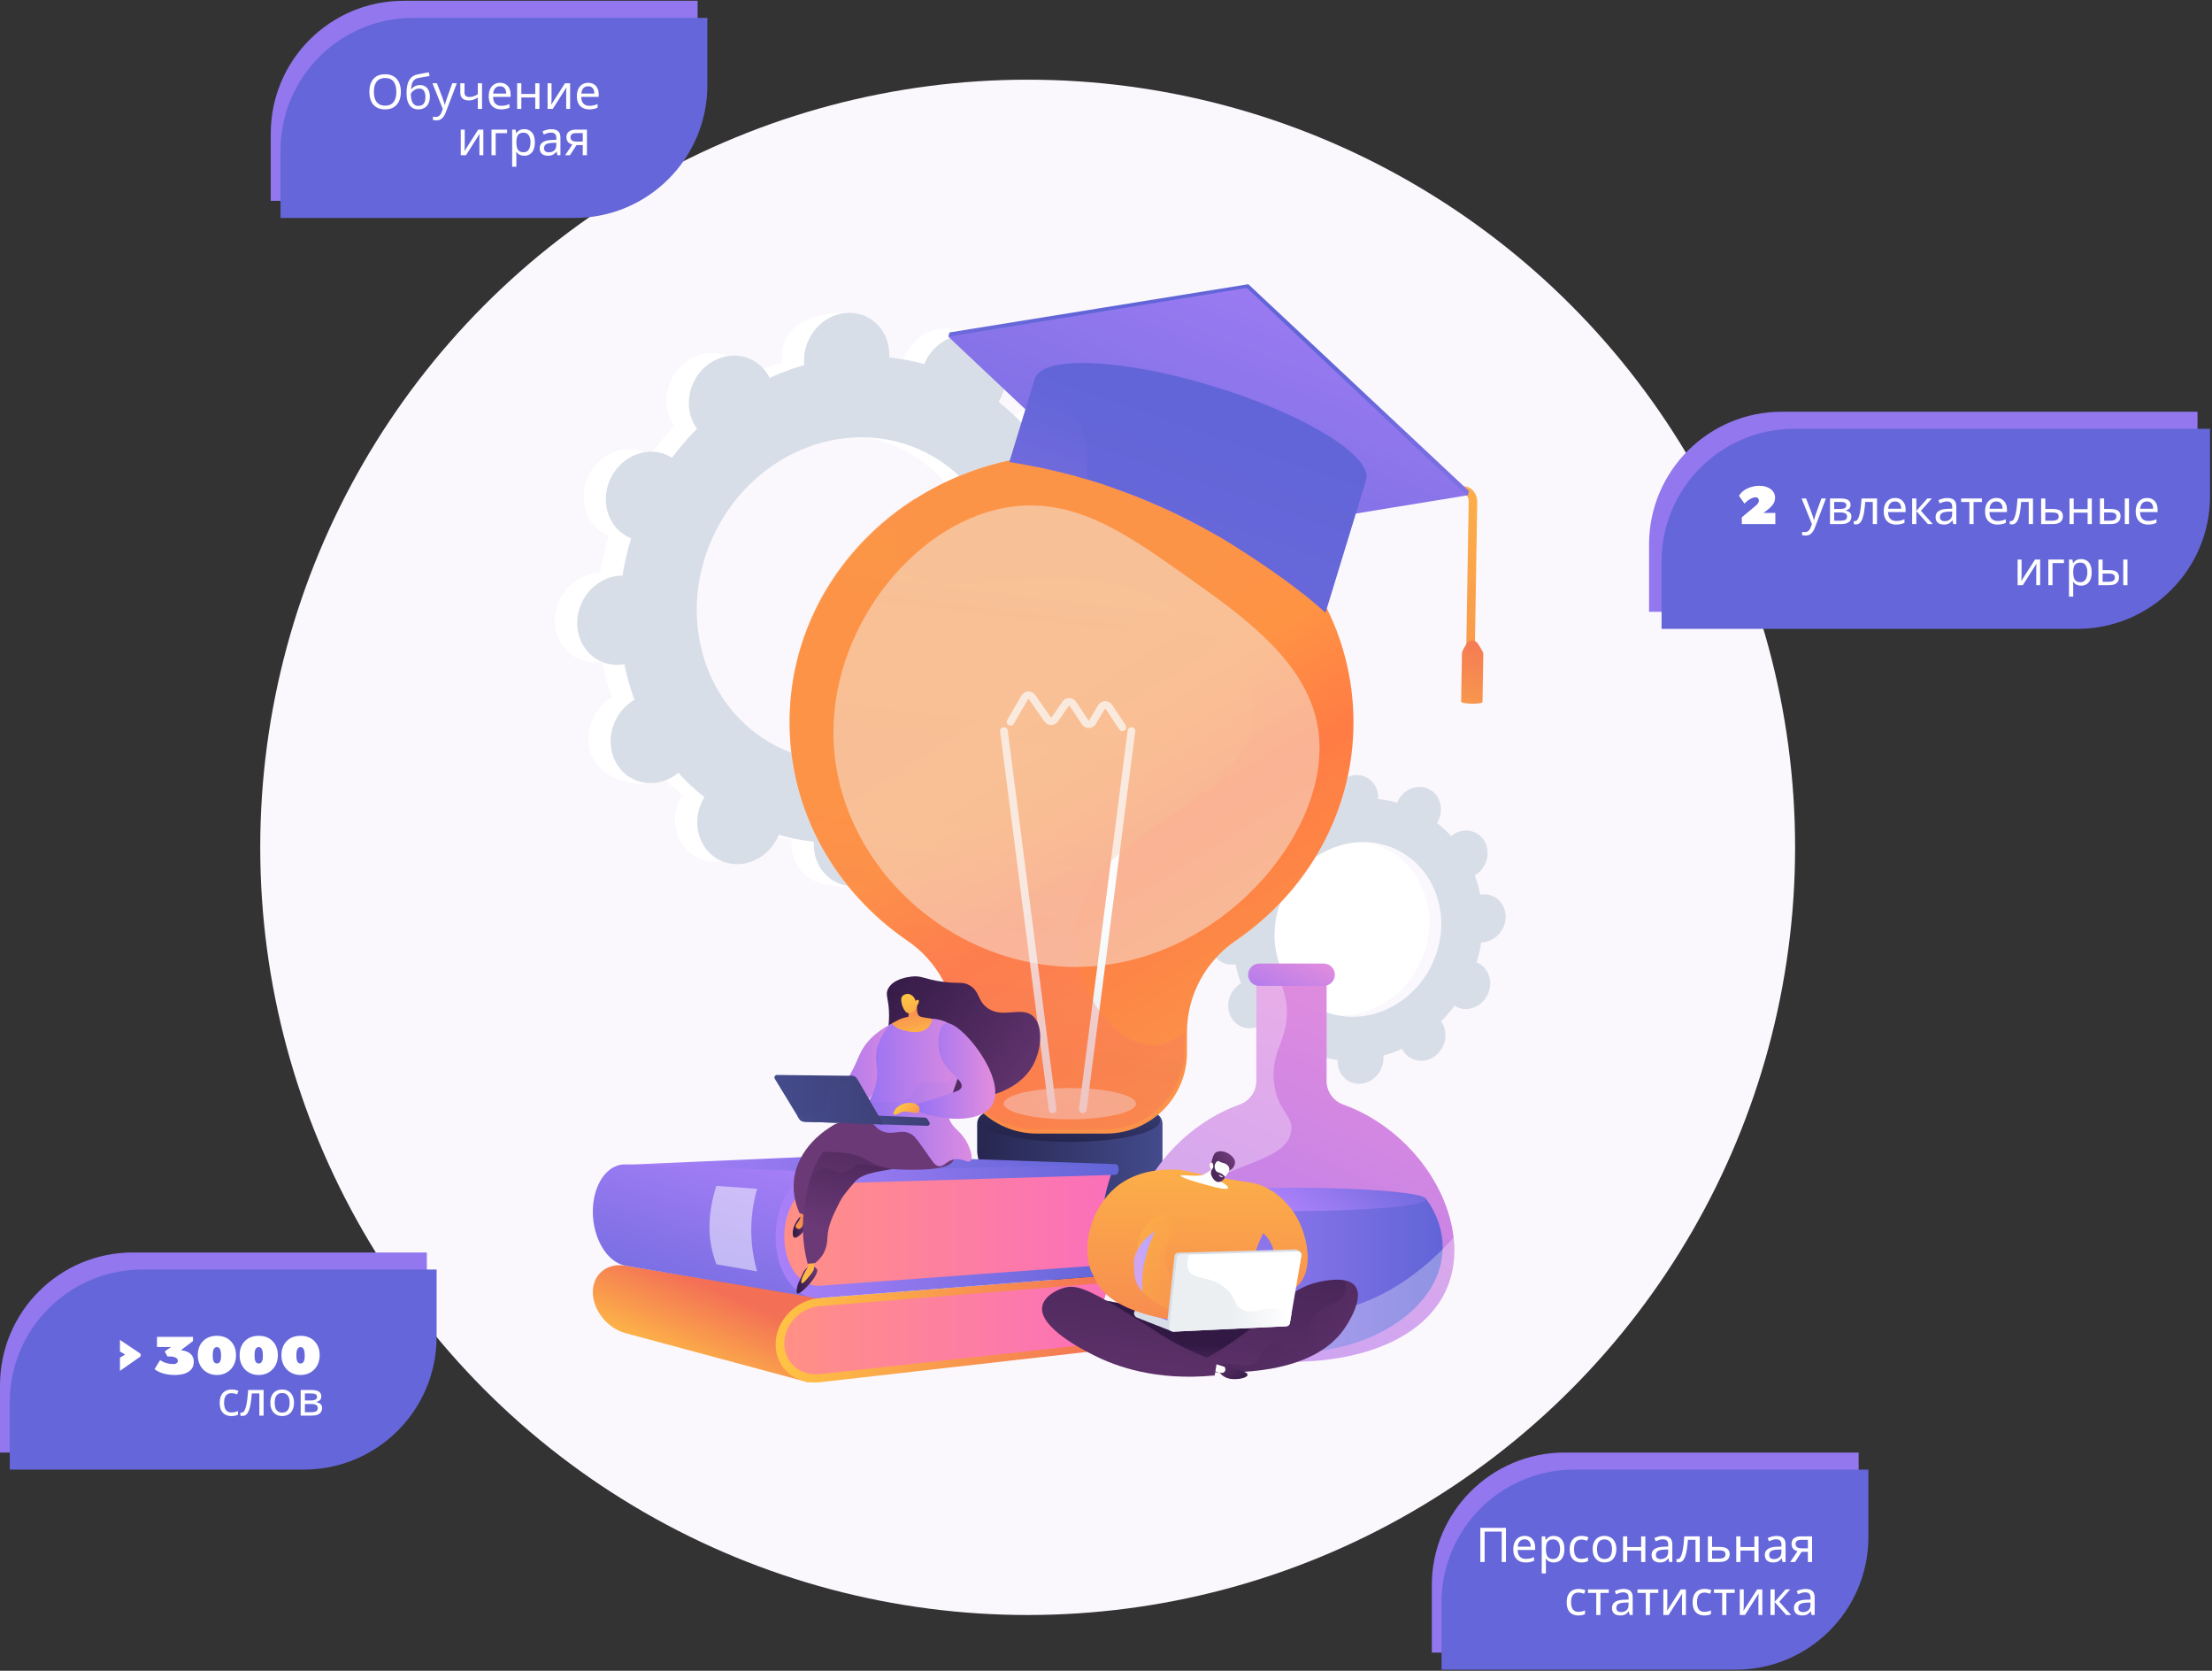<svg width="833" height="629" viewBox="0 0 833 629" fill="none" xmlns="http://www.w3.org/2000/svg">
<rect x="0" y="0" width="833" height="629" fill="#333333" stroke="none"/>
<circle cx="387" cy="319" r="289" fill="#FBF8FD"/>
<path d="M0 521.516C0 493.902 22.386 471.516 50 471.516H160.747V496.837C160.747 524.451 138.361 546.837 110.747 546.837H0V521.516Z" fill="#9277EE"/>
<path d="M3.674 527.946C3.674 500.331 26.06 477.946 53.674 477.946H164.421V503.267C164.421 530.881 142.035 553.267 114.421 553.267H3.674V527.946Z" fill="#6466D9"/>
<path d="M45.172 511.12L47.132 509.934L45.172 508.8V504.432L52.66 509.451C52.888 509.574 53.003 509.799 53.003 510.127C53.003 510.45 52.888 510.693 52.66 510.857L45.172 516.095V511.12ZM60.289 512.043C61.777 513.039 63.456 513.537 65.325 513.537C65.841 513.537 66.242 513.423 66.529 513.195C66.822 512.966 66.968 512.705 66.968 512.412C66.968 512.119 66.919 511.888 66.819 511.718C66.719 511.542 66.585 511.393 66.415 511.27C65.876 510.871 65.055 510.672 63.954 510.672C63.526 510.672 63.242 510.684 63.101 510.707L62.038 508.853C62.038 508.753 62.835 508.173 64.428 507.113H59.12V503.281H72.672V504.863L68.155 508.299C71.372 508.692 72.98 510.162 72.98 512.711C72.974 513.953 72.591 514.967 71.829 515.752C70.61 517.012 68.577 517.642 65.729 517.642C63.643 517.648 61.757 517.287 60.069 516.561C59.407 516.28 58.786 515.908 58.206 515.445L60.289 512.043ZM81.681 517.642C80.615 517.642 79.639 517.457 78.754 517.088C77.876 516.713 77.12 516.195 76.487 515.533C75.151 514.132 74.483 512.348 74.483 510.18C74.483 508.006 75.136 506.248 76.443 504.907C77.755 503.559 79.502 502.885 81.681 502.885C83.861 502.885 85.604 503.559 86.911 504.907C88.223 506.248 88.879 508.021 88.879 510.224C88.879 511.29 88.704 512.278 88.352 513.186C88.001 514.088 87.508 514.87 86.876 515.533C86.243 516.195 85.484 516.713 84.599 517.088C83.72 517.457 82.748 517.642 81.681 517.642ZM80.117 510.496C80.117 512.377 80.638 513.318 81.681 513.318C82.724 513.318 83.246 512.377 83.246 510.496C83.246 509.582 83.193 508.941 83.088 508.572C82.988 508.202 82.879 507.927 82.762 507.745C82.51 507.347 82.15 507.148 81.681 507.148C80.685 507.154 80.167 508.047 80.126 509.828C80.12 510.075 80.117 510.297 80.117 510.496ZM97.431 517.642C96.365 517.642 95.389 517.457 94.504 517.088C93.626 516.713 92.87 516.195 92.237 515.533C90.901 514.132 90.233 512.348 90.233 510.18C90.233 508.006 90.886 506.248 92.193 504.907C93.505 503.559 95.252 502.885 97.431 502.885C99.611 502.885 101.354 503.559 102.661 504.907C103.973 506.248 104.63 508.021 104.63 510.224C104.63 511.29 104.454 512.278 104.102 513.186C103.751 514.088 103.258 514.87 102.626 515.533C101.993 516.195 101.234 516.713 100.349 517.088C99.47 517.457 98.498 517.642 97.431 517.642ZM95.867 510.496C95.867 512.377 96.388 513.318 97.431 513.318C98.474 513.318 98.996 512.377 98.996 510.496C98.996 509.582 98.943 508.941 98.838 508.572C98.738 508.202 98.629 507.927 98.512 507.745C98.26 507.347 97.9 507.148 97.431 507.148C96.435 507.154 95.917 508.047 95.876 509.828C95.87 510.075 95.867 510.297 95.867 510.496ZM113.181 517.642C112.115 517.642 111.139 517.457 110.255 517.088C109.376 516.713 108.62 516.195 107.987 515.533C106.651 514.132 105.983 512.348 105.983 510.18C105.983 508.006 106.636 506.248 107.943 504.907C109.255 503.559 111.002 502.885 113.181 502.885C115.361 502.885 117.104 503.559 118.411 504.907C119.723 506.248 120.38 508.021 120.38 510.224C120.38 511.29 120.204 512.278 119.852 513.186C119.501 514.088 119.008 514.87 118.376 515.533C117.743 516.195 116.984 516.713 116.099 517.088C115.22 517.457 114.248 517.642 113.181 517.642ZM111.617 510.496C111.617 512.377 112.138 513.318 113.181 513.318C114.224 513.318 114.746 512.377 114.746 510.496C114.746 509.582 114.693 508.941 114.588 508.572C114.488 508.202 114.38 507.927 114.262 507.745C114.01 507.347 113.65 507.148 113.181 507.148C112.185 507.154 111.667 508.047 111.626 509.828C111.62 510.075 111.617 510.297 111.617 510.496Z" fill="white"/>
<path d="M87.151 533.112C86.299 533.112 85.537 532.938 84.865 532.59C84.205 532.242 83.683 531.702 83.299 530.97C82.927 530.238 82.741 529.302 82.741 528.162C82.741 526.974 82.939 526.008 83.335 525.264C83.731 524.52 84.265 523.974 84.937 523.626C85.621 523.278 86.395 523.104 87.259 523.104C87.751 523.104 88.225 523.158 88.681 523.266C89.137 523.362 89.509 523.482 89.797 523.626L89.311 524.94C89.023 524.832 88.687 524.73 88.303 524.634C87.919 524.538 87.559 524.49 87.223 524.49C86.575 524.49 86.041 524.628 85.621 524.904C85.201 525.18 84.889 525.588 84.685 526.128C84.481 526.668 84.379 527.34 84.379 528.144C84.379 528.912 84.481 529.566 84.685 530.106C84.889 530.646 85.195 531.054 85.603 531.33C86.011 531.606 86.521 531.744 87.133 531.744C87.661 531.744 88.123 531.69 88.519 531.582C88.927 531.474 89.299 531.342 89.635 531.186V532.59C89.311 532.758 88.951 532.884 88.555 532.968C88.171 533.064 87.703 533.112 87.151 533.112ZM99.273 532.932H97.671V524.598H94.828C94.707 526.122 94.558 527.424 94.377 528.504C94.198 529.572 93.969 530.442 93.694 531.114C93.418 531.786 93.088 532.278 92.704 532.59C92.32 532.902 91.87 533.058 91.353 533.058C91.198 533.058 91.041 533.046 90.885 533.022C90.742 533.01 90.621 532.98 90.525 532.932V531.744C90.597 531.768 90.675 531.786 90.76 531.798C90.844 531.81 90.927 531.816 91.011 531.816C91.275 531.816 91.516 531.708 91.731 531.492C91.948 531.276 92.139 530.946 92.308 530.502C92.487 530.058 92.65 529.5 92.793 528.828C92.938 528.144 93.064 527.34 93.171 526.416C93.279 525.492 93.376 524.448 93.46 523.284H99.273V532.932ZM110.724 528.09C110.724 528.894 110.616 529.608 110.4 530.232C110.196 530.844 109.896 531.366 109.5 531.798C109.116 532.23 108.642 532.56 108.078 532.788C107.526 533.004 106.908 533.112 106.224 533.112C105.588 533.112 105 533.004 104.46 532.788C103.92 532.56 103.452 532.23 103.056 531.798C102.66 531.366 102.348 530.844 102.12 530.232C101.904 529.608 101.796 528.894 101.796 528.09C101.796 527.022 101.976 526.122 102.336 525.39C102.696 524.646 103.212 524.082 103.884 523.698C104.556 523.302 105.354 523.104 106.278 523.104C107.154 523.104 107.922 523.302 108.582 523.698C109.254 524.082 109.776 524.646 110.148 525.39C110.532 526.122 110.724 527.022 110.724 528.09ZM103.434 528.09C103.434 528.846 103.53 529.506 103.722 530.07C103.926 530.622 104.238 531.048 104.658 531.348C105.078 531.648 105.612 531.798 106.26 531.798C106.908 531.798 107.442 531.648 107.862 531.348C108.282 531.048 108.588 530.622 108.78 530.07C108.984 529.506 109.086 528.846 109.086 528.09C109.086 527.322 108.984 526.668 108.78 526.128C108.576 525.588 108.264 525.174 107.844 524.886C107.436 524.586 106.902 524.436 106.242 524.436C105.258 524.436 104.544 524.76 104.1 525.408C103.656 526.056 103.434 526.95 103.434 528.09ZM120.992 525.714C120.992 526.314 120.812 526.782 120.452 527.118C120.092 527.454 119.63 527.682 119.066 527.802V527.874C119.666 527.958 120.188 528.174 120.632 528.522C121.076 528.858 121.298 529.386 121.298 530.106C121.298 530.514 121.22 530.892 121.064 531.24C120.92 531.588 120.692 531.888 120.38 532.14C120.068 532.392 119.666 532.59 119.174 532.734C118.682 532.866 118.088 532.932 117.392 532.932H113.234V523.284H117.374C118.058 523.284 118.67 523.362 119.21 523.518C119.762 523.662 120.194 523.914 120.506 524.274C120.83 524.622 120.992 525.102 120.992 525.714ZM119.66 530.106C119.66 529.554 119.45 529.158 119.03 528.918C118.61 528.678 117.992 528.558 117.176 528.558H114.818V531.654H117.212C118.004 531.654 118.61 531.54 119.03 531.312C119.45 531.072 119.66 530.67 119.66 530.106ZM119.39 525.912C119.39 525.456 119.222 525.126 118.886 524.922C118.562 524.706 118.028 524.598 117.284 524.598H114.818V527.244H116.996C117.776 527.244 118.37 527.136 118.778 526.92C119.186 526.704 119.39 526.368 119.39 525.912Z" fill="white"/>
<path d="M539.19 596.837C539.19 569.223 561.576 546.837 589.19 546.837H699.937V572.158C699.937 599.773 677.551 622.158 649.937 622.158H539.19V596.837Z" fill="#9277EE"/>
<path d="M542.864 603.267C542.864 575.653 565.25 553.267 592.864 553.267H703.611V578.588C703.611 606.202 681.225 628.588 653.611 628.588H542.864V603.267Z" fill="#6466D9"/>
<path d="M557.47 588.045V575.193H567.118V588.045H565.516V576.615H559.09V588.045H557.47ZM574.146 578.217C574.974 578.217 575.682 578.397 576.27 578.757C576.87 579.117 577.326 579.627 577.638 580.287C577.962 580.935 578.124 581.697 578.124 582.573V583.527H571.518C571.542 584.619 571.818 585.453 572.346 586.029C572.886 586.593 573.636 586.875 574.596 586.875C575.208 586.875 575.748 586.821 576.216 586.713C576.696 586.593 577.188 586.425 577.692 586.209V587.595C577.2 587.811 576.714 587.967 576.234 588.063C575.754 588.171 575.184 588.225 574.524 588.225C573.612 588.225 572.802 588.039 572.094 587.667C571.398 587.295 570.852 586.743 570.456 586.011C570.072 585.267 569.88 584.361 569.88 583.293C569.88 582.237 570.054 581.331 570.402 580.575C570.762 579.819 571.26 579.237 571.896 578.829C572.544 578.421 573.294 578.217 574.146 578.217ZM574.128 579.513C573.372 579.513 572.772 579.759 572.328 580.251C571.896 580.731 571.638 581.403 571.554 582.267H576.468C576.468 581.715 576.384 581.235 576.216 580.827C576.048 580.419 575.79 580.101 575.442 579.873C575.106 579.633 574.668 579.513 574.128 579.513ZM585.17 578.217C586.358 578.217 587.312 578.631 588.032 579.459C588.764 580.287 589.13 581.535 589.13 583.203C589.13 584.295 588.962 585.219 588.626 585.975C588.302 586.719 587.84 587.283 587.24 587.667C586.652 588.039 585.956 588.225 585.152 588.225C584.66 588.225 584.222 588.159 583.838 588.027C583.454 587.895 583.124 587.727 582.848 587.523C582.584 587.307 582.356 587.073 582.164 586.821H582.056C582.08 587.025 582.104 587.283 582.128 587.595C582.152 587.907 582.164 588.177 582.164 588.405V592.365H580.58V578.397H581.876L582.092 579.711H582.164C582.356 579.435 582.584 579.183 582.848 578.955C583.124 578.727 583.448 578.547 583.82 578.415C584.204 578.283 584.654 578.217 585.17 578.217ZM584.882 579.549C584.234 579.549 583.712 579.675 583.316 579.927C582.92 580.167 582.632 580.533 582.452 581.025C582.272 581.517 582.176 582.141 582.164 582.897V583.203C582.164 583.995 582.248 584.667 582.416 585.219C582.584 585.771 582.866 586.191 583.262 586.479C583.67 586.767 584.222 586.911 584.918 586.911C585.506 586.911 585.986 586.749 586.358 586.425C586.742 586.101 587.024 585.663 587.204 585.111C587.396 584.547 587.492 583.905 587.492 583.185C587.492 582.081 587.276 581.199 586.844 580.539C586.424 579.879 585.77 579.549 584.882 579.549ZM595.524 588.225C594.672 588.225 593.91 588.051 593.238 587.703C592.578 587.355 592.056 586.815 591.672 586.083C591.3 585.351 591.114 584.415 591.114 583.275C591.114 582.087 591.312 581.121 591.708 580.377C592.104 579.633 592.638 579.087 593.31 578.739C593.994 578.391 594.768 578.217 595.632 578.217C596.124 578.217 596.598 578.271 597.054 578.379C597.51 578.475 597.882 578.595 598.17 578.739L597.684 580.053C597.396 579.945 597.06 579.843 596.676 579.747C596.292 579.651 595.932 579.603 595.596 579.603C594.948 579.603 594.414 579.741 593.994 580.017C593.574 580.293 593.262 580.701 593.058 581.241C592.854 581.781 592.752 582.453 592.752 583.257C592.752 584.025 592.854 584.679 593.058 585.219C593.262 585.759 593.568 586.167 593.976 586.443C594.384 586.719 594.894 586.857 595.506 586.857C596.034 586.857 596.496 586.803 596.892 586.695C597.3 586.587 597.672 586.455 598.008 586.299V587.703C597.684 587.871 597.324 587.997 596.928 588.081C596.544 588.177 596.076 588.225 595.524 588.225ZM608.691 583.203C608.691 584.007 608.583 584.721 608.367 585.345C608.163 585.957 607.863 586.479 607.467 586.911C607.083 587.343 606.609 587.673 606.045 587.901C605.493 588.117 604.875 588.225 604.191 588.225C603.555 588.225 602.967 588.117 602.427 587.901C601.887 587.673 601.419 587.343 601.023 586.911C600.627 586.479 600.315 585.957 600.087 585.345C599.871 584.721 599.763 584.007 599.763 583.203C599.763 582.135 599.943 581.235 600.303 580.503C600.663 579.759 601.179 579.195 601.851 578.811C602.523 578.415 603.321 578.217 604.245 578.217C605.121 578.217 605.889 578.415 606.549 578.811C607.221 579.195 607.743 579.759 608.115 580.503C608.499 581.235 608.691 582.135 608.691 583.203ZM601.401 583.203C601.401 583.959 601.497 584.619 601.689 585.183C601.893 585.735 602.205 586.161 602.625 586.461C603.045 586.761 603.579 586.911 604.227 586.911C604.875 586.911 605.409 586.761 605.829 586.461C606.249 586.161 606.555 585.735 606.747 585.183C606.951 584.619 607.053 583.959 607.053 583.203C607.053 582.435 606.951 581.781 606.747 581.241C606.543 580.701 606.231 580.287 605.811 579.999C605.403 579.699 604.869 579.549 604.209 579.549C603.225 579.549 602.511 579.873 602.067 580.521C601.623 581.169 601.401 582.063 601.401 583.203ZM612.785 578.397V582.411H618.023V578.397H619.607V588.045H618.023V583.743H612.785V588.045H611.201V578.397H612.785ZM626.316 578.235C627.492 578.235 628.362 578.493 628.926 579.009C629.49 579.525 629.772 580.347 629.772 581.475V588.045H628.62L628.314 586.677H628.242C627.966 587.025 627.678 587.319 627.378 587.559C627.09 587.787 626.754 587.955 626.37 588.063C625.998 588.171 625.542 588.225 625.002 588.225C624.426 588.225 623.904 588.123 623.436 587.919C622.98 587.715 622.62 587.403 622.356 586.983C622.092 586.551 621.96 586.011 621.96 585.363C621.96 584.403 622.338 583.665 623.094 583.149C623.85 582.621 625.014 582.333 626.586 582.285L628.224 582.231V581.655C628.224 580.851 628.05 580.293 627.702 579.981C627.354 579.669 626.862 579.513 626.226 579.513C625.722 579.513 625.242 579.591 624.786 579.747C624.33 579.891 623.904 580.059 623.508 580.251L623.022 579.063C623.442 578.835 623.94 578.643 624.516 578.487C625.092 578.319 625.692 578.235 626.316 578.235ZM626.784 583.383C625.584 583.431 624.75 583.623 624.282 583.959C623.826 584.295 623.598 584.769 623.598 585.381C623.598 585.921 623.76 586.317 624.084 586.569C624.42 586.821 624.846 586.947 625.362 586.947C626.178 586.947 626.856 586.725 627.396 586.281C627.936 585.825 628.206 585.129 628.206 584.193V583.329L626.784 583.383ZM640.096 588.045H638.494V579.711H635.65C635.53 581.235 635.38 582.537 635.2 583.617C635.02 584.685 634.792 585.555 634.516 586.227C634.24 586.899 633.91 587.391 633.526 587.703C633.142 588.015 632.692 588.171 632.176 588.171C632.02 588.171 631.864 588.159 631.708 588.135C631.564 588.123 631.444 588.093 631.348 588.045V586.857C631.42 586.881 631.498 586.899 631.582 586.911C631.666 586.923 631.75 586.929 631.834 586.929C632.098 586.929 632.338 586.821 632.554 586.605C632.77 586.389 632.962 586.059 633.13 585.615C633.31 585.171 633.472 584.613 633.616 583.941C633.76 583.257 633.886 582.453 633.994 581.529C634.102 580.605 634.198 579.561 634.282 578.397H640.096V588.045ZM647.604 582.357C648.444 582.357 649.14 582.459 649.692 582.663C650.244 582.867 650.658 583.173 650.934 583.581C651.222 583.977 651.366 584.481 651.366 585.093C651.366 585.693 651.228 586.215 650.952 586.659C650.688 587.103 650.274 587.445 649.71 587.685C649.146 587.925 648.42 588.045 647.532 588.045H643.158V578.397H644.742V582.357H647.604ZM649.782 585.183C649.782 584.595 649.572 584.199 649.152 583.995C648.744 583.779 648.168 583.671 647.424 583.671H644.742V586.767H647.46C648.132 586.767 648.684 586.647 649.116 586.407C649.56 586.167 649.782 585.759 649.782 585.183ZM655.43 578.397V582.411H660.668V578.397H662.252V588.045H660.668V583.743H655.43V588.045H653.846V578.397H655.43ZM668.961 578.235C670.137 578.235 671.007 578.493 671.571 579.009C672.135 579.525 672.417 580.347 672.417 581.475V588.045H671.265L670.959 586.677H670.887C670.611 587.025 670.323 587.319 670.023 587.559C669.735 587.787 669.399 587.955 669.015 588.063C668.643 588.171 668.187 588.225 667.647 588.225C667.071 588.225 666.549 588.123 666.081 587.919C665.625 587.715 665.265 587.403 665.001 586.983C664.737 586.551 664.605 586.011 664.605 585.363C664.605 584.403 664.983 583.665 665.739 583.149C666.495 582.621 667.659 582.333 669.231 582.285L670.869 582.231V581.655C670.869 580.851 670.695 580.293 670.347 579.981C669.999 579.669 669.507 579.513 668.871 579.513C668.367 579.513 667.887 579.591 667.431 579.747C666.975 579.891 666.549 580.059 666.153 580.251L665.667 579.063C666.087 578.835 666.585 578.643 667.161 578.487C667.737 578.319 668.337 578.235 668.961 578.235ZM669.429 583.383C668.229 583.431 667.395 583.623 666.927 583.959C666.471 584.295 666.243 584.769 666.243 585.381C666.243 585.921 666.405 586.317 666.729 586.569C667.065 586.821 667.491 586.947 668.007 586.947C668.823 586.947 669.501 586.725 670.041 586.281C670.581 585.825 670.851 585.129 670.851 584.193V583.329L669.429 583.383ZM675.99 588.045H674.154L676.908 583.995C676.536 583.899 676.176 583.749 675.828 583.545C675.48 583.329 675.198 583.035 674.982 582.663C674.766 582.279 674.658 581.805 674.658 581.241C674.658 580.317 674.97 579.615 675.594 579.135C676.218 578.643 677.046 578.397 678.078 578.397H682.398V588.045H680.814V584.211H678.474L675.99 588.045ZM676.188 581.259C676.188 581.811 676.392 582.225 676.8 582.501C677.22 582.765 677.802 582.897 678.546 582.897H680.814V579.711H678.24C677.508 579.711 676.98 579.855 676.656 580.143C676.344 580.431 676.188 580.803 676.188 581.259Z" fill="white"/>
<path d="M594.4 608.18C593.548 608.18 592.786 608.006 592.114 607.658C591.454 607.31 590.932 606.77 590.548 606.038C590.176 605.306 589.99 604.37 589.99 603.23C589.99 602.042 590.188 601.076 590.584 600.332C590.98 599.588 591.514 599.042 592.186 598.694C592.87 598.346 593.644 598.172 594.508 598.172C595 598.172 595.474 598.226 595.93 598.334C596.386 598.43 596.758 598.55 597.046 598.694L596.56 600.008C596.272 599.9 595.936 599.798 595.552 599.702C595.168 599.606 594.808 599.558 594.472 599.558C593.824 599.558 593.29 599.696 592.87 599.972C592.45 600.248 592.138 600.656 591.934 601.196C591.73 601.736 591.628 602.408 591.628 603.212C591.628 603.98 591.73 604.634 591.934 605.174C592.138 605.714 592.444 606.122 592.852 606.398C593.26 606.674 593.77 606.812 594.382 606.812C594.91 606.812 595.372 606.758 595.768 606.65C596.176 606.542 596.548 606.41 596.884 606.254V607.658C596.56 607.826 596.2 607.952 595.804 608.036C595.42 608.132 594.952 608.18 594.4 608.18ZM605.838 599.684H602.688V608H601.122V599.684H598.008V598.352H605.838V599.684ZM611.393 598.19C612.569 598.19 613.439 598.448 614.003 598.964C614.567 599.48 614.849 600.302 614.849 601.43V608H613.697L613.391 606.632H613.319C613.043 606.98 612.755 607.274 612.455 607.514C612.167 607.742 611.831 607.91 611.447 608.018C611.075 608.126 610.619 608.18 610.079 608.18C609.503 608.18 608.981 608.078 608.513 607.874C608.057 607.67 607.697 607.358 607.433 606.938C607.169 606.506 607.037 605.966 607.037 605.318C607.037 604.358 607.415 603.62 608.171 603.104C608.927 602.576 610.091 602.288 611.663 602.24L613.301 602.186V601.61C613.301 600.806 613.127 600.248 612.779 599.936C612.431 599.624 611.939 599.468 611.303 599.468C610.799 599.468 610.319 599.546 609.863 599.702C609.407 599.846 608.981 600.014 608.585 600.206L608.099 599.018C608.519 598.79 609.017 598.598 609.593 598.442C610.169 598.274 610.769 598.19 611.393 598.19ZM611.861 603.338C610.661 603.386 609.827 603.578 609.359 603.914C608.903 604.25 608.675 604.724 608.675 605.336C608.675 605.876 608.837 606.272 609.161 606.524C609.497 606.776 609.923 606.902 610.439 606.902C611.255 606.902 611.933 606.68 612.473 606.236C613.013 605.78 613.283 605.084 613.283 604.148V603.284L611.861 603.338ZM624.489 599.684H621.339V608H619.773V599.684H616.659V598.352H624.489V599.684ZM627.883 604.238C627.883 604.346 627.877 604.502 627.865 604.706C627.865 604.898 627.859 605.108 627.847 605.336C627.835 605.552 627.823 605.762 627.811 605.966C627.799 606.158 627.787 606.314 627.775 606.434L632.941 598.352H634.885V608H633.409V602.312C633.409 602.12 633.409 601.868 633.409 601.556C633.421 601.244 633.433 600.938 633.445 600.638C633.457 600.326 633.469 600.092 633.481 599.936L628.351 608H626.389V598.352H627.883V604.238ZM641.826 608.18C640.974 608.18 640.212 608.006 639.54 607.658C638.88 607.31 638.358 606.77 637.974 606.038C637.602 605.306 637.416 604.37 637.416 603.23C637.416 602.042 637.614 601.076 638.01 600.332C638.406 599.588 638.94 599.042 639.612 598.694C640.296 598.346 641.07 598.172 641.934 598.172C642.426 598.172 642.9 598.226 643.356 598.334C643.812 598.43 644.184 598.55 644.472 598.694L643.986 600.008C643.698 599.9 643.362 599.798 642.978 599.702C642.594 599.606 642.234 599.558 641.898 599.558C641.25 599.558 640.716 599.696 640.296 599.972C639.876 600.248 639.564 600.656 639.36 601.196C639.156 601.736 639.054 602.408 639.054 603.212C639.054 603.98 639.156 604.634 639.36 605.174C639.564 605.714 639.87 606.122 640.278 606.398C640.686 606.674 641.196 606.812 641.808 606.812C642.336 606.812 642.798 606.758 643.194 606.65C643.602 606.542 643.974 606.41 644.31 606.254V607.658C643.986 607.826 643.626 607.952 643.23 608.036C642.846 608.132 642.378 608.18 641.826 608.18ZM653.264 599.684H650.114V608H648.548V599.684H645.434V598.352H653.264V599.684ZM656.659 604.238C656.659 604.346 656.653 604.502 656.641 604.706C656.641 604.898 656.635 605.108 656.623 605.336C656.611 605.552 656.599 605.762 656.587 605.966C656.575 606.158 656.563 606.314 656.551 606.434L661.717 598.352H663.661V608H662.185V602.312C662.185 602.12 662.185 601.868 662.185 601.556C662.197 601.244 662.209 600.938 662.221 600.638C662.233 600.326 662.245 600.092 662.257 599.936L657.127 608H655.165V598.352H656.659V604.238ZM672.437 598.352H674.165L670.043 602.996L674.507 608H672.671L668.315 603.104V608H666.731V598.352H668.315V603.032L672.437 598.352ZM679.912 598.19C681.088 598.19 681.958 598.448 682.522 598.964C683.086 599.48 683.368 600.302 683.368 601.43V608H682.216L681.91 606.632H681.838C681.562 606.98 681.274 607.274 680.974 607.514C680.686 607.742 680.35 607.91 679.966 608.018C679.594 608.126 679.138 608.18 678.598 608.18C678.022 608.18 677.5 608.078 677.032 607.874C676.576 607.67 676.216 607.358 675.952 606.938C675.688 606.506 675.556 605.966 675.556 605.318C675.556 604.358 675.934 603.62 676.69 603.104C677.446 602.576 678.61 602.288 680.182 602.24L681.82 602.186V601.61C681.82 600.806 681.646 600.248 681.298 599.936C680.95 599.624 680.458 599.468 679.822 599.468C679.318 599.468 678.838 599.546 678.382 599.702C677.926 599.846 677.5 600.014 677.104 600.206L676.618 599.018C677.038 598.79 677.536 598.598 678.112 598.442C678.688 598.274 679.288 598.19 679.912 598.19ZM680.38 603.338C679.18 603.386 678.346 603.578 677.878 603.914C677.422 604.25 677.194 604.724 677.194 605.336C677.194 605.876 677.356 606.272 677.68 606.524C678.016 606.776 678.442 606.902 678.958 606.902C679.774 606.902 680.452 606.68 680.992 606.236C681.532 605.78 681.802 605.084 681.802 604.148V603.284L680.38 603.338Z" fill="white"/>
<path d="M101.959 50.299C101.959 22.684 124.345 0.299 151.959 0.299H262.706V25.62C262.706 53.234 240.32 75.62 212.706 75.62H101.959V50.299Z" fill="#9277EE"/>
<path d="M105.634 56.728C105.634 29.114 128.019 6.729 155.634 6.729H266.38V32.05C266.38 59.664 243.994 82.05 216.38 82.05H105.634V56.728Z" fill="#6466D9"/>
<path d="M150.96 34.556C150.96 35.552 150.834 36.458 150.582 37.274C150.33 38.078 149.952 38.774 149.448 39.362C148.956 39.95 148.338 40.4 147.594 40.712C146.862 41.024 146.01 41.18 145.038 41.18C144.03 41.18 143.154 41.024 142.41 40.712C141.666 40.388 141.048 39.938 140.556 39.362C140.064 38.774 139.698 38.072 139.458 37.256C139.218 36.44 139.098 35.534 139.098 34.538C139.098 33.218 139.314 32.066 139.746 31.082C140.178 30.098 140.832 29.33 141.708 28.778C142.596 28.226 143.712 27.95 145.056 27.95C146.34 27.95 147.42 28.226 148.296 28.778C149.172 29.318 149.832 30.086 150.276 31.082C150.732 32.066 150.96 33.224 150.96 34.556ZM140.808 34.556C140.808 35.636 140.958 36.566 141.258 37.346C141.558 38.126 142.02 38.726 142.644 39.146C143.28 39.566 144.078 39.776 145.038 39.776C146.01 39.776 146.802 39.566 147.414 39.146C148.038 38.726 148.5 38.126 148.8 37.346C149.1 36.566 149.25 35.636 149.25 34.556C149.25 32.936 148.914 31.67 148.242 30.758C147.57 29.834 146.508 29.372 145.056 29.372C144.084 29.372 143.28 29.582 142.644 30.002C142.02 30.41 141.558 31.004 141.258 31.784C140.958 32.552 140.808 33.476 140.808 34.556ZM153.089 35.204C153.089 33.8 153.227 32.606 153.503 31.622C153.791 30.626 154.229 29.834 154.817 29.246C155.417 28.646 156.185 28.244 157.121 28.04C157.901 27.872 158.663 27.722 159.407 27.59C160.151 27.458 160.847 27.338 161.495 27.23L161.765 28.616C161.453 28.664 161.105 28.724 160.721 28.796C160.337 28.856 159.947 28.922 159.551 28.994C159.155 29.054 158.771 29.12 158.399 29.192C158.039 29.252 157.721 29.312 157.445 29.372C157.049 29.456 156.695 29.6 156.383 29.804C156.071 29.996 155.801 30.26 155.573 30.596C155.357 30.932 155.183 31.346 155.051 31.838C154.919 32.33 154.841 32.912 154.817 33.584H154.925C155.093 33.356 155.321 33.122 155.609 32.882C155.909 32.642 156.263 32.438 156.671 32.27C157.091 32.102 157.565 32.018 158.093 32.018C158.933 32.018 159.629 32.204 160.181 32.576C160.745 32.936 161.165 33.44 161.441 34.088C161.729 34.736 161.873 35.492 161.873 36.356C161.873 37.424 161.687 38.318 161.314 39.038C160.943 39.758 160.427 40.298 159.767 40.658C159.107 41.006 158.339 41.18 157.463 41.18C156.803 41.18 156.203 41.054 155.663 40.802C155.123 40.538 154.661 40.154 154.277 39.65C153.893 39.146 153.599 38.522 153.395 37.778C153.191 37.034 153.089 36.176 153.089 35.204ZM157.589 39.866C158.117 39.866 158.573 39.758 158.957 39.542C159.353 39.326 159.659 38.972 159.875 38.48C160.091 37.988 160.199 37.334 160.199 36.518C160.199 35.534 160.013 34.76 159.641 34.196C159.281 33.62 158.681 33.332 157.841 33.332C157.313 33.332 156.833 33.452 156.401 33.692C155.969 33.92 155.609 34.184 155.321 34.484C155.033 34.784 154.829 35.036 154.708 35.24C154.708 35.828 154.751 36.398 154.835 36.95C154.919 37.502 155.063 38 155.267 38.444C155.483 38.876 155.777 39.224 156.149 39.488C156.533 39.74 157.013 39.866 157.589 39.866ZM162.856 31.352H164.548L166.636 36.842C166.756 37.166 166.864 37.478 166.96 37.778C167.068 38.078 167.164 38.372 167.248 38.66C167.332 38.936 167.398 39.206 167.446 39.47H167.518C167.59 39.17 167.704 38.78 167.86 38.3C168.016 37.808 168.178 37.316 168.346 36.824L170.308 31.352H172.018L167.86 42.332C167.632 42.932 167.362 43.454 167.05 43.898C166.75 44.354 166.378 44.702 165.934 44.942C165.502 45.194 164.974 45.32 164.35 45.32C164.062 45.32 163.81 45.302 163.594 45.266C163.378 45.242 163.192 45.212 163.036 45.176V43.916C163.168 43.94 163.324 43.964 163.504 43.988C163.696 44.012 163.894 44.024 164.098 44.024C164.47 44.024 164.788 43.952 165.052 43.808C165.328 43.676 165.562 43.478 165.754 43.214C165.946 42.962 166.108 42.662 166.24 42.314L166.744 41.036L162.856 31.352ZM174.93 34.862C174.93 35.426 175.086 35.846 175.398 36.122C175.722 36.386 176.184 36.518 176.784 36.518C177.384 36.518 177.93 36.428 178.422 36.248C178.914 36.056 179.418 35.804 179.934 35.492V31.352H181.518V41H179.934V36.698C179.394 37.046 178.86 37.322 178.332 37.526C177.816 37.718 177.192 37.814 176.46 37.814C175.476 37.814 174.708 37.556 174.156 37.04C173.616 36.524 173.346 35.834 173.346 34.97V31.352H174.93V34.862ZM188.309 31.172C189.137 31.172 189.845 31.352 190.433 31.712C191.033 32.072 191.489 32.582 191.801 33.242C192.125 33.89 192.287 34.652 192.287 35.528V36.482H185.681C185.705 37.574 185.981 38.408 186.509 38.984C187.049 39.548 187.799 39.83 188.759 39.83C189.371 39.83 189.911 39.776 190.379 39.668C190.859 39.548 191.351 39.38 191.855 39.164V40.55C191.363 40.766 190.877 40.922 190.397 41.018C189.917 41.126 189.347 41.18 188.687 41.18C187.775 41.18 186.965 40.994 186.257 40.622C185.561 40.25 185.015 39.698 184.619 38.966C184.235 38.222 184.043 37.316 184.043 36.248C184.043 35.192 184.217 34.286 184.565 33.53C184.925 32.774 185.423 32.192 186.059 31.784C186.707 31.376 187.457 31.172 188.309 31.172ZM188.291 32.468C187.535 32.468 186.935 32.714 186.491 33.206C186.059 33.686 185.801 34.358 185.717 35.222H190.631C190.631 34.67 190.547 34.19 190.379 33.782C190.211 33.374 189.953 33.056 189.605 32.828C189.269 32.588 188.831 32.468 188.291 32.468ZM196.327 31.352V35.366H201.565V31.352H203.149V41H201.565V36.698H196.327V41H194.743V31.352H196.327ZM207.698 37.238C207.698 37.346 207.692 37.502 207.68 37.706C207.68 37.898 207.674 38.108 207.662 38.336C207.65 38.552 207.638 38.762 207.626 38.966C207.614 39.158 207.602 39.314 207.59 39.434L212.756 31.352H214.7V41H213.224V35.312C213.224 35.12 213.224 34.868 213.224 34.556C213.236 34.244 213.248 33.938 213.26 33.638C213.272 33.326 213.284 33.092 213.296 32.936L208.166 41H206.204V31.352H207.698V37.238ZM221.496 31.172C222.324 31.172 223.032 31.352 223.62 31.712C224.22 32.072 224.676 32.582 224.988 33.242C225.312 33.89 225.474 34.652 225.474 35.528V36.482H218.868C218.892 37.574 219.168 38.408 219.696 38.984C220.236 39.548 220.986 39.83 221.946 39.83C222.558 39.83 223.098 39.776 223.566 39.668C224.046 39.548 224.538 39.38 225.042 39.164V40.55C224.55 40.766 224.064 40.922 223.584 41.018C223.104 41.126 222.534 41.18 221.874 41.18C220.962 41.18 220.152 40.994 219.444 40.622C218.748 40.25 218.202 39.698 217.806 38.966C217.422 38.222 217.23 37.316 217.23 36.248C217.23 35.192 217.404 34.286 217.752 33.53C218.112 32.774 218.61 32.192 219.246 31.784C219.894 31.376 220.644 31.172 221.496 31.172ZM221.478 32.468C220.722 32.468 220.122 32.714 219.678 33.206C219.246 33.686 218.988 34.358 218.904 35.222H223.818C223.818 34.67 223.734 34.19 223.566 33.782C223.398 33.374 223.14 33.056 222.792 32.828C222.456 32.588 222.018 32.468 221.478 32.468Z" fill="white"/>
<path d="M175.01 54.691C175.01 54.798 175.004 54.955 174.992 55.158C174.992 55.35 174.986 55.56 174.974 55.788C174.962 56.005 174.95 56.215 174.938 56.419C174.926 56.611 174.914 56.767 174.902 56.886L180.068 48.804H182.012V58.453H180.536V52.764C180.536 52.572 180.536 52.321 180.536 52.008C180.548 51.697 180.56 51.391 180.572 51.09C180.584 50.779 180.596 50.544 180.608 50.389L175.478 58.453H173.516V48.804H175.01V54.691ZM190.969 48.804V50.136H186.667V58.453H185.083V48.804H190.969ZM197.46 48.624C198.648 48.624 199.602 49.038 200.322 49.867C201.054 50.694 201.42 51.943 201.42 53.611C201.42 54.703 201.252 55.627 200.916 56.383C200.592 57.127 200.13 57.691 199.53 58.075C198.942 58.447 198.246 58.633 197.442 58.633C196.95 58.633 196.512 58.566 196.128 58.434C195.744 58.303 195.414 58.135 195.138 57.931C194.874 57.715 194.646 57.48 194.454 57.228H194.346C194.37 57.432 194.394 57.691 194.418 58.002C194.442 58.315 194.454 58.584 194.454 58.812V62.773H192.87V48.804H194.166L194.382 50.118H194.454C194.646 49.843 194.874 49.59 195.138 49.362C195.414 49.135 195.738 48.955 196.11 48.822C196.494 48.691 196.944 48.624 197.46 48.624ZM197.172 49.956C196.524 49.956 196.002 50.083 195.606 50.334C195.21 50.575 194.922 50.941 194.742 51.432C194.562 51.925 194.466 52.548 194.454 53.304V53.611C194.454 54.403 194.538 55.075 194.706 55.627C194.874 56.178 195.156 56.599 195.552 56.886C195.96 57.175 196.512 57.319 197.208 57.319C197.796 57.319 198.276 57.157 198.648 56.833C199.032 56.508 199.314 56.071 199.494 55.519C199.686 54.955 199.782 54.312 199.782 53.593C199.782 52.489 199.566 51.606 199.134 50.947C198.714 50.286 198.06 49.956 197.172 49.956ZM207.598 48.642C208.774 48.642 209.644 48.901 210.208 49.416C210.772 49.932 211.054 50.755 211.054 51.883V58.453H209.902L209.596 57.084H209.524C209.248 57.432 208.96 57.727 208.66 57.967C208.372 58.194 208.036 58.362 207.652 58.471C207.28 58.578 206.824 58.633 206.284 58.633C205.708 58.633 205.186 58.531 204.718 58.327C204.262 58.123 203.902 57.81 203.638 57.391C203.374 56.959 203.242 56.419 203.242 55.77C203.242 54.81 203.62 54.072 204.376 53.556C205.132 53.029 206.296 52.74 207.868 52.693L209.506 52.639V52.062C209.506 51.258 209.332 50.7 208.984 50.389C208.636 50.077 208.144 49.92 207.508 49.92C207.004 49.92 206.524 49.998 206.068 50.154C205.612 50.298 205.186 50.467 204.79 50.658L204.304 49.471C204.724 49.242 205.222 49.05 205.798 48.895C206.374 48.727 206.974 48.642 207.598 48.642ZM208.066 53.791C206.866 53.839 206.032 54.031 205.564 54.367C205.108 54.703 204.88 55.176 204.88 55.788C204.88 56.328 205.042 56.724 205.366 56.977C205.702 57.228 206.128 57.355 206.644 57.355C207.46 57.355 208.138 57.133 208.678 56.688C209.218 56.233 209.488 55.536 209.488 54.6V53.736L208.066 53.791ZM214.628 58.453H212.792L215.546 54.403C215.174 54.306 214.814 54.157 214.466 53.953C214.118 53.736 213.836 53.443 213.62 53.071C213.404 52.687 213.296 52.212 213.296 51.648C213.296 50.724 213.608 50.023 214.232 49.542C214.856 49.05 215.684 48.804 216.716 48.804H221.036V58.453H219.452V54.618H217.112L214.628 58.453ZM214.826 51.666C214.826 52.218 215.03 52.633 215.438 52.908C215.858 53.172 216.44 53.304 217.184 53.304H219.452V50.118H216.878C216.146 50.118 215.618 50.263 215.294 50.55C214.982 50.839 214.826 51.211 214.826 51.666Z" fill="white"/>
<path d="M621 205C621 177.386 643.386 155 671 155H827.546V180.321C827.546 207.936 805.16 230.321 777.546 230.321H621V205Z" fill="#9277EE"/>
<path d="M625.721 211.43C625.721 183.816 648.107 161.43 675.721 161.43H832.267V186.751C832.267 214.365 809.881 236.751 782.267 236.751H625.721V211.43Z" fill="#6466D9"/>
<path d="M655.937 194.763L661.289 190.281C662.01 189.677 662.37 189.047 662.37 188.391C662.37 188.045 662.256 187.761 662.028 187.539C661.805 187.316 661.524 187.205 661.184 187.205C660.844 187.205 660.507 187.26 660.173 187.372C659.06 187.735 657.979 188.476 656.93 189.595L654.865 186.633C655.579 185.45 656.646 184.53 658.064 183.873C659.482 183.217 660.994 182.889 662.599 182.889C664.21 182.889 665.564 183.267 666.66 184.023C667.867 184.855 668.47 186.006 668.47 187.477C668.47 188.649 667.969 189.739 666.967 190.747C666.446 191.274 665.912 191.74 665.368 192.144C664.823 192.542 664.398 192.859 664.093 193.093H668.558V197.303H655.937V194.763ZM678.455 187.655H680.147L682.235 193.145C682.355 193.469 682.463 193.781 682.559 194.081C682.667 194.381 682.763 194.675 682.847 194.963C682.931 195.239 682.997 195.509 683.045 195.773H683.117C683.189 195.473 683.303 195.083 683.459 194.603C683.615 194.111 683.777 193.619 683.945 193.127L685.907 187.655H687.617L683.459 198.635C683.231 199.235 682.961 199.757 682.649 200.201C682.349 200.657 681.977 201.005 681.533 201.245C681.101 201.497 680.573 201.623 679.949 201.623C679.661 201.623 679.409 201.605 679.193 201.569C678.977 201.545 678.791 201.515 678.635 201.479V200.219C678.767 200.243 678.923 200.267 679.103 200.291C679.295 200.315 679.493 200.327 679.697 200.327C680.069 200.327 680.387 200.255 680.651 200.111C680.927 199.979 681.161 199.781 681.353 199.517C681.545 199.265 681.707 198.965 681.839 198.617L682.343 197.339L678.455 187.655ZM696.901 190.085C696.901 190.685 696.721 191.153 696.361 191.489C696.001 191.825 695.539 192.053 694.975 192.173V192.245C695.575 192.329 696.097 192.545 696.541 192.893C696.985 193.229 697.207 193.757 697.207 194.477C697.207 194.885 697.129 195.263 696.973 195.611C696.829 195.959 696.601 196.259 696.289 196.511C695.977 196.763 695.575 196.961 695.083 197.105C694.591 197.237 693.997 197.303 693.301 197.303H689.143V187.655H693.283C693.967 187.655 694.579 187.733 695.119 187.889C695.671 188.033 696.103 188.285 696.415 188.645C696.739 188.993 696.901 189.473 696.901 190.085ZM695.569 194.477C695.569 193.925 695.359 193.529 694.939 193.289C694.519 193.049 693.901 192.929 693.085 192.929H690.727V196.025H693.121C693.913 196.025 694.519 195.911 694.939 195.683C695.359 195.443 695.569 195.041 695.569 194.477ZM695.299 190.283C695.299 189.827 695.131 189.497 694.795 189.293C694.471 189.077 693.937 188.969 693.193 188.969H690.727V191.615H692.905C693.685 191.615 694.279 191.507 694.687 191.291C695.095 191.075 695.299 190.739 695.299 190.283ZM706.858 197.303H705.256V188.969H702.412C702.292 190.493 702.142 191.795 701.962 192.875C701.782 193.943 701.554 194.813 701.278 195.485C701.002 196.157 700.672 196.649 700.288 196.961C699.904 197.273 699.454 197.429 698.938 197.429C698.782 197.429 698.626 197.417 698.47 197.393C698.326 197.381 698.206 197.351 698.11 197.303V196.115C698.182 196.139 698.26 196.157 698.344 196.169C698.428 196.181 698.512 196.187 698.596 196.187C698.86 196.187 699.1 196.079 699.316 195.863C699.532 195.647 699.724 195.317 699.892 194.873C700.072 194.429 700.234 193.871 700.378 193.199C700.522 192.515 700.648 191.711 700.756 190.787C700.864 189.863 700.96 188.819 701.044 187.655H706.858V197.303ZM713.646 187.475C714.474 187.475 715.182 187.655 715.77 188.015C716.37 188.375 716.826 188.885 717.138 189.545C717.462 190.193 717.624 190.955 717.624 191.831V192.785H711.018C711.042 193.877 711.318 194.711 711.846 195.287C712.386 195.851 713.136 196.133 714.096 196.133C714.708 196.133 715.248 196.079 715.716 195.971C716.196 195.851 716.688 195.683 717.192 195.467V196.853C716.7 197.069 716.214 197.225 715.734 197.321C715.254 197.429 714.684 197.483 714.024 197.483C713.112 197.483 712.302 197.297 711.594 196.925C710.898 196.553 710.352 196.001 709.956 195.269C709.572 194.525 709.38 193.619 709.38 192.551C709.38 191.495 709.554 190.589 709.902 189.833C710.262 189.077 710.76 188.495 711.396 188.087C712.044 187.679 712.794 187.475 713.646 187.475ZM713.628 188.771C712.872 188.771 712.272 189.017 711.828 189.509C711.396 189.989 711.138 190.661 711.054 191.525H715.968C715.968 190.973 715.884 190.493 715.716 190.085C715.548 189.677 715.29 189.359 714.942 189.131C714.606 188.891 714.168 188.771 713.628 188.771ZM725.786 187.655H727.514L723.392 192.299L727.856 197.303H726.02L721.664 192.407V197.303H720.08V187.655H721.664V192.335L725.786 187.655ZM733.262 187.493C734.438 187.493 735.308 187.751 735.872 188.267C736.436 188.783 736.718 189.605 736.718 190.733V197.303H735.566L735.26 195.935H735.188C734.912 196.283 734.624 196.577 734.324 196.817C734.036 197.045 733.7 197.213 733.316 197.321C732.944 197.429 732.488 197.483 731.948 197.483C731.372 197.483 730.85 197.381 730.382 197.177C729.926 196.973 729.566 196.661 729.302 196.241C729.038 195.809 728.906 195.269 728.906 194.621C728.906 193.661 729.284 192.923 730.04 192.407C730.796 191.879 731.96 191.591 733.532 191.543L735.17 191.489V190.913C735.17 190.109 734.996 189.551 734.648 189.239C734.3 188.927 733.808 188.771 733.172 188.771C732.668 188.771 732.188 188.849 731.732 189.005C731.276 189.149 730.85 189.317 730.454 189.509L729.968 188.321C730.388 188.093 730.886 187.901 731.462 187.745C732.038 187.577 732.638 187.493 733.262 187.493ZM733.73 192.641C732.53 192.689 731.696 192.881 731.228 193.217C730.772 193.553 730.544 194.027 730.544 194.639C730.544 195.179 730.706 195.575 731.03 195.827C731.366 196.079 731.792 196.205 732.308 196.205C733.124 196.205 733.802 195.983 734.342 195.539C734.882 195.083 735.152 194.387 735.152 193.451V192.587L733.73 192.641ZM746.357 188.987H743.207V197.303H741.641V188.987H738.527V187.655H746.357V188.987ZM751.808 187.475C752.636 187.475 753.344 187.655 753.932 188.015C754.532 188.375 754.988 188.885 755.3 189.545C755.624 190.193 755.786 190.955 755.786 191.831V192.785H749.18C749.204 193.877 749.48 194.711 750.008 195.287C750.548 195.851 751.298 196.133 752.258 196.133C752.87 196.133 753.41 196.079 753.878 195.971C754.358 195.851 754.85 195.683 755.354 195.467V196.853C754.862 197.069 754.376 197.225 753.896 197.321C753.416 197.429 752.846 197.483 752.186 197.483C751.274 197.483 750.464 197.297 749.756 196.925C749.06 196.553 748.514 196.001 748.118 195.269C747.734 194.525 747.542 193.619 747.542 192.551C747.542 191.495 747.716 190.589 748.064 189.833C748.424 189.077 748.922 188.495 749.558 188.087C750.206 187.679 750.956 187.475 751.808 187.475ZM751.79 188.771C751.034 188.771 750.434 189.017 749.99 189.509C749.558 189.989 749.3 190.661 749.216 191.525H754.13C754.13 190.973 754.046 190.493 753.878 190.085C753.71 189.677 753.452 189.359 753.104 189.131C752.768 188.891 752.33 188.771 751.79 188.771ZM765.586 197.303H763.984V188.969H761.14C761.02 190.493 760.87 191.795 760.69 192.875C760.51 193.943 760.282 194.813 760.006 195.485C759.73 196.157 759.4 196.649 759.016 196.961C758.632 197.273 758.182 197.429 757.666 197.429C757.51 197.429 757.354 197.417 757.198 197.393C757.054 197.381 756.934 197.351 756.838 197.303V196.115C756.91 196.139 756.988 196.157 757.072 196.169C757.156 196.181 757.24 196.187 757.324 196.187C757.588 196.187 757.828 196.079 758.044 195.863C758.26 195.647 758.452 195.317 758.62 194.873C758.8 194.429 758.962 193.871 759.106 193.199C759.25 192.515 759.376 191.711 759.484 190.787C759.592 189.863 759.688 188.819 759.772 187.655H765.586V197.303ZM773.095 191.615C773.935 191.615 774.631 191.717 775.183 191.921C775.735 192.125 776.149 192.431 776.425 192.839C776.713 193.235 776.857 193.739 776.857 194.351C776.857 194.951 776.719 195.473 776.443 195.917C776.179 196.361 775.765 196.703 775.201 196.943C774.637 197.183 773.911 197.303 773.023 197.303H768.649V187.655H770.233V191.615H773.095ZM775.273 194.441C775.273 193.853 775.063 193.457 774.643 193.253C774.235 193.037 773.659 192.929 772.915 192.929H770.233V196.025H772.951C773.623 196.025 774.175 195.905 774.607 195.665C775.051 195.425 775.273 195.017 775.273 194.441ZM780.92 187.655V191.669H786.158V187.655H787.742V197.303H786.158V193.001H780.92V197.303H779.336V187.655H780.92ZM790.797 197.303V187.655H792.381V191.615H794.883C795.723 191.615 796.413 191.717 796.953 191.921C797.493 192.125 797.895 192.431 798.159 192.839C798.423 193.235 798.555 193.739 798.555 194.351C798.555 194.951 798.423 195.473 798.159 195.917C797.907 196.361 797.505 196.703 796.953 196.943C796.413 197.183 795.699 197.303 794.811 197.303H790.797ZM794.667 196.025C795.351 196.025 795.909 195.911 796.341 195.683C796.773 195.443 796.989 195.029 796.989 194.441C796.989 193.853 796.791 193.457 796.395 193.253C795.999 193.037 795.429 192.929 794.685 192.929H792.381V196.025H794.667ZM800.157 197.303V187.655H801.741V197.303H800.157ZM808.533 187.475C809.361 187.475 810.069 187.655 810.657 188.015C811.257 188.375 811.713 188.885 812.025 189.545C812.349 190.193 812.511 190.955 812.511 191.831V192.785H805.905C805.929 193.877 806.205 194.711 806.733 195.287C807.273 195.851 808.023 196.133 808.983 196.133C809.595 196.133 810.135 196.079 810.603 195.971C811.083 195.851 811.575 195.683 812.079 195.467V196.853C811.587 197.069 811.101 197.225 810.621 197.321C810.141 197.429 809.571 197.483 808.911 197.483C807.999 197.483 807.189 197.297 806.481 196.925C805.785 196.553 805.239 196.001 804.843 195.269C804.459 194.525 804.267 193.619 804.267 192.551C804.267 191.495 804.441 190.589 804.789 189.833C805.149 189.077 805.647 188.495 806.283 188.087C806.931 187.679 807.681 187.475 808.533 187.475ZM808.515 188.771C807.759 188.771 807.159 189.017 806.715 189.509C806.283 189.989 806.025 190.661 805.941 191.525H810.855C810.855 190.973 810.771 190.493 810.603 190.085C810.435 189.677 810.177 189.359 809.829 189.131C809.493 188.891 809.055 188.771 808.515 188.771Z" fill="white"/>
<path d="M761.291 216.541C761.291 216.649 761.285 216.805 761.273 217.009C761.273 217.201 761.267 217.411 761.255 217.639C761.243 217.855 761.231 218.065 761.219 218.269C761.207 218.461 761.195 218.617 761.183 218.737L766.349 210.655H768.293V220.303H766.817V214.615C766.817 214.423 766.817 214.171 766.817 213.859C766.829 213.547 766.841 213.241 766.853 212.941C766.865 212.629 766.877 212.395 766.889 212.239L761.759 220.303H759.797V210.655H761.291V216.541ZM777.249 210.655V211.987H772.947V220.303H771.363V210.655H777.249ZM783.74 210.475C784.928 210.475 785.882 210.889 786.602 211.717C787.334 212.545 787.7 213.793 787.7 215.461C787.7 216.553 787.532 217.477 787.196 218.233C786.872 218.977 786.41 219.541 785.81 219.925C785.222 220.297 784.526 220.483 783.722 220.483C783.23 220.483 782.792 220.417 782.408 220.285C782.024 220.153 781.694 219.985 781.418 219.781C781.154 219.565 780.926 219.331 780.734 219.079H780.626C780.65 219.283 780.674 219.541 780.698 219.853C780.722 220.165 780.734 220.435 780.734 220.663V224.623H779.15V210.655H780.446L780.662 211.969H780.734C780.926 211.693 781.154 211.441 781.418 211.213C781.694 210.985 782.018 210.805 782.39 210.673C782.774 210.541 783.224 210.475 783.74 210.475ZM783.452 211.807C782.804 211.807 782.282 211.933 781.886 212.185C781.49 212.425 781.202 212.791 781.022 213.283C780.842 213.775 780.746 214.399 780.734 215.155V215.461C780.734 216.253 780.818 216.925 780.986 217.477C781.154 218.029 781.436 218.449 781.832 218.737C782.24 219.025 782.792 219.169 783.488 219.169C784.076 219.169 784.556 219.007 784.928 218.683C785.312 218.359 785.594 217.921 785.774 217.369C785.966 216.805 786.062 216.163 786.062 215.443C786.062 214.339 785.846 213.457 785.414 212.797C784.994 212.137 784.34 211.807 783.452 211.807ZM790.225 220.303V210.655H791.809V214.615H794.311C795.151 214.615 795.841 214.717 796.381 214.921C796.921 215.125 797.323 215.431 797.587 215.839C797.851 216.235 797.983 216.739 797.983 217.351C797.983 217.951 797.851 218.473 797.587 218.917C797.335 219.361 796.933 219.703 796.381 219.943C795.841 220.183 795.127 220.303 794.239 220.303H790.225ZM794.095 219.025C794.779 219.025 795.337 218.911 795.769 218.683C796.201 218.443 796.417 218.029 796.417 217.441C796.417 216.853 796.219 216.457 795.823 216.253C795.427 216.037 794.857 215.929 794.113 215.929H791.809V219.025H794.095ZM799.585 220.303V210.655H801.169V220.303H799.585Z" fill="white"/>
<path d="M381.062 278.817C388.829 282.761 398.587 279.139 402.857 270.729C407.127 262.32 404.292 252.305 396.525 248.362C396.122 248.159 395.712 247.986 395.301 247.821C396.745 243.168 397.832 238.478 398.561 233.786C399.007 233.785 399.454 233.778 399.907 233.736C408.769 232.946 415.801 224.803 415.616 215.548C415.431 206.293 408.097 199.43 399.235 200.221C398.772 200.262 398.317 200.334 397.865 200.416C396.94 195.829 395.671 191.349 394.071 187.013C394.478 186.774 394.884 186.527 395.28 186.25C402.86 180.939 405.285 170.455 400.693 162.835C396.101 155.214 386.234 153.343 378.652 158.654C378.263 158.926 377.897 159.221 377.537 159.519C374.543 156.208 371.258 153.141 367.705 150.34C367.954 149.93 368.199 149.516 368.42 149.08C372.69 140.67 378.27 131.483 370.442 127.663C352.333 118.824 344.564 126.39 340.293 134.801C340.073 135.236 339.882 135.679 339.698 136.122C335.341 134.906 330.926 134.064 326.486 133.6C326.513 133.133 326.536 132.665 326.526 132.189C326.341 122.934 329.086 117.927 320.192 117.753C300.795 117.376 294.251 125.795 294.436 135.05C294.446 135.534 294.486 136.007 294.534 136.476C290.089 137.744 285.723 139.364 281.474 141.323C281.272 140.91 281.063 140.5 280.824 140.102C276.233 132.481 266.365 130.61 258.783 135.923C251.201 141.235 248.777 151.717 253.369 159.338C253.604 159.728 253.862 160.094 254.124 160.454C250.766 163.811 247.623 167.458 244.716 171.369C244.341 171.134 243.96 170.904 243.557 170.699C235.79 166.755 226.033 170.375 221.763 178.786C217.493 187.195 220.327 197.211 228.094 201.153C228.497 201.357 228.907 201.529 229.319 201.694C227.877 206.347 226.787 211.038 226.058 215.729C225.613 215.731 225.166 215.738 224.713 215.777C215.851 216.568 208.818 224.711 209.004 233.966C209.189 243.221 216.523 250.082 225.385 249.293C225.848 249.252 226.303 249.179 226.755 249.098C227.68 253.685 228.949 258.165 230.548 262.501C230.141 262.74 229.735 262.987 229.339 263.264C221.758 268.575 219.334 279.059 223.925 286.679C228.517 294.3 243.717 297.839 251.299 292.528C251.688 292.256 246.721 290.293 247.081 289.995C250.076 293.306 253.361 296.373 256.913 299.174C256.664 299.584 256.419 299.998 256.197 300.434C251.927 308.843 254.762 318.858 262.529 322.802C270.296 326.745 280.053 323.124 284.324 314.715C284.544 314.279 284.735 313.836 284.919 313.393C289.276 314.609 293.691 315.451 298.129 315.915C298.102 316.382 298.079 316.852 298.089 317.326C298.274 326.581 305.609 333.443 314.471 332.654C323.333 331.864 330.365 323.721 330.18 314.466C330.17 313.982 330.13 313.509 330.082 313.039C334.527 311.772 338.892 310.151 343.141 308.192C343.343 308.605 343.553 309.015 343.793 309.414C348.385 317.034 358.252 318.905 365.834 313.594C373.416 308.282 375.84 297.8 371.248 290.179C371.013 289.789 370.755 289.424 370.493 289.064C373.851 285.707 376.994 282.06 379.901 278.149C380.279 278.383 380.661 278.612 381.062 278.817ZM284.241 280.046C256.042 265.727 245.749 229.368 261.252 198.834C276.754 168.299 312.182 155.153 340.383 169.47C368.584 183.788 378.875 220.147 363.373 250.682C347.868 281.216 312.442 294.362 284.241 280.046Z" fill="white"/>
<path d="M399.907 233.736C408.769 232.946 415.801 224.803 415.616 215.548C415.431 206.293 408.097 199.43 399.235 200.221C398.772 200.262 398.317 200.334 397.865 200.416C396.94 195.829 395.671 191.349 394.071 187.013C394.478 186.775 394.884 186.527 395.28 186.25C402.86 180.939 412.24 168.104 406.891 160.996C396.739 147.504 386.234 153.345 378.652 158.656C378.263 158.928 377.897 159.222 377.537 159.52C374.543 156.21 371.258 153.143 367.705 150.342C367.956 149.932 368.199 149.517 368.422 149.082C370.745 144.504 370.95 139.458 369.415 135.168C362.093 148.057 354.869 160.998 347.774 174.01C370.271 190.496 377.433 222.982 363.371 250.68C351.455 274.151 327.768 287.33 304.639 285.678C303.607 288.354 302.594 291.045 301.489 293.695C298.491 300.885 295.085 307.929 291.675 314.963C293.819 315.367 295.974 315.686 298.135 315.911C298.106 316.379 298.085 316.848 298.095 317.322C298.28 326.577 303.9 334.441 319.96 333.588C328.843 333.117 330.371 323.716 330.184 314.461C330.174 313.977 330.134 313.505 330.086 313.035C334.531 311.767 338.897 310.147 343.145 308.188C343.348 308.601 343.557 309.011 343.798 309.41C348.39 317.03 364.317 320.268 371.899 314.955C379.481 309.643 375.844 297.795 371.252 290.175C371.017 289.785 370.76 289.419 370.498 289.059C373.855 285.701 376.999 282.055 379.905 278.145C380.281 278.381 380.661 278.61 381.064 278.815C388.831 282.759 398.589 279.137 402.859 270.728C407.129 262.319 404.294 252.303 396.527 248.361C396.124 248.157 395.714 247.985 395.302 247.821C396.746 243.168 397.834 238.478 398.563 233.786C399.006 233.785 399.453 233.776 399.907 233.736Z" fill="white"/>
<path d="M389.416 279.767C397.183 283.711 406.941 280.09 411.211 271.679C415.481 263.268 412.646 253.255 404.879 249.31C404.476 249.107 404.066 248.935 403.655 248.771C405.098 244.118 406.186 239.428 406.915 234.736C407.361 234.735 407.808 234.727 408.261 234.686C417.123 233.896 424.155 225.754 423.97 216.498C423.785 207.243 416.451 200.38 407.589 201.17C407.126 201.212 406.67 201.284 406.218 201.365C405.292 196.779 404.023 192.298 402.423 187.963C402.83 187.725 403.236 187.477 403.632 187.2C411.212 181.889 413.637 171.405 409.045 163.784C404.455 156.164 394.586 154.293 387.004 159.604C386.616 159.876 386.251 160.171 385.889 160.468C382.895 157.158 379.61 154.091 376.058 151.29C376.307 150.88 376.552 150.466 376.774 150.03C381.044 141.621 378.209 131.605 370.442 127.663C362.675 123.719 352.917 127.34 348.647 135.75C348.427 136.186 348.236 136.629 348.052 137.072C343.695 135.856 339.28 135.014 334.842 134.55C334.869 134.083 334.891 133.615 334.882 133.139C334.696 123.884 327.362 117.021 318.5 117.811C309.64 118.602 302.606 126.744 302.791 135.999C302.801 136.484 302.841 136.956 302.889 137.426C298.444 138.693 294.078 140.314 289.83 142.273C289.627 141.86 289.418 141.45 289.179 141.051C284.587 133.431 274.72 131.56 267.138 136.872C259.556 142.185 257.132 152.667 261.724 160.287C261.959 160.678 262.217 161.043 262.479 161.404C259.122 164.761 255.978 168.408 253.072 172.319C252.696 172.083 252.316 171.853 251.913 171.648C244.146 167.704 234.388 171.325 230.118 179.736C225.848 188.146 228.683 198.16 236.45 202.104C236.853 202.308 237.263 202.48 237.674 202.644C236.232 207.297 235.143 211.987 234.414 216.679C233.968 216.68 233.522 216.687 233.068 216.727C224.206 217.517 217.174 225.66 217.359 234.915C217.544 244.17 224.878 251.032 233.74 250.243C234.203 250.202 234.659 250.129 235.11 250.048C236.035 254.634 237.304 259.115 238.903 263.451C238.496 263.688 238.09 263.936 237.694 264.214C230.114 269.525 227.689 280.009 232.281 287.629C236.873 295.249 246.74 297.12 254.322 291.809C254.711 291.537 255.076 291.243 255.437 290.945C258.431 294.256 261.716 297.323 265.268 300.123C265.019 300.533 264.774 300.948 264.552 301.383C260.282 309.793 263.117 319.808 270.884 323.751C278.651 327.695 288.409 324.074 292.679 315.663C292.899 315.227 293.09 314.785 293.274 314.342C297.631 315.558 302.046 316.399 306.484 316.863C306.457 317.33 306.435 317.8 306.445 318.274C306.63 327.529 313.964 334.391 322.826 333.602C331.688 332.812 338.72 324.669 338.535 315.415C338.525 314.931 338.485 314.458 338.437 313.989C342.882 312.721 347.248 311.101 351.496 309.142C351.699 309.555 351.908 309.965 352.149 310.364C356.74 317.984 366.608 319.855 374.19 314.544C381.772 309.232 384.195 298.749 379.603 291.129C379.368 290.739 379.11 290.374 378.848 290.014C382.206 286.656 385.35 283.01 388.256 279.099C388.633 279.332 389.015 279.561 389.416 279.767ZM292.595 280.995C264.396 266.677 254.103 230.318 269.605 199.783C285.108 169.249 320.536 156.103 348.737 170.419C376.936 184.738 387.229 221.097 371.726 251.631C356.222 282.166 320.795 295.312 292.595 280.995Z" fill="#D8DEE8"/>
<path d="M491.744 379.167C476.555 371.455 471.012 351.873 479.362 335.429C487.711 318.983 506.792 311.904 521.979 319.614C537.167 327.326 542.71 346.908 534.361 363.352C526.011 379.797 506.932 386.878 491.744 379.167Z" fill="white"/>
<path d="M548.389 379.017C552.572 381.141 557.827 379.191 560.127 374.662C562.426 370.132 560.9 364.739 556.717 362.614C556.5 362.505 556.279 362.412 556.057 362.324C556.835 359.818 557.42 357.292 557.813 354.765C558.052 354.765 558.293 354.76 558.538 354.738C563.31 354.312 567.098 349.926 566.998 344.943C566.899 339.958 562.949 336.263 558.176 336.688C557.927 336.71 557.682 336.749 557.438 336.793C556.94 334.323 556.257 331.911 555.395 329.574C555.615 329.446 555.834 329.313 556.046 329.164C560.13 326.303 561.434 320.658 558.962 316.554C556.489 312.451 551.175 311.443 547.091 314.303C546.882 314.45 546.686 314.608 546.491 314.769C544.877 312.986 543.109 311.335 541.195 309.827C541.329 309.606 541.462 309.382 541.581 309.148C543.881 304.618 542.354 299.225 538.171 297.1C533.988 294.976 528.732 296.927 526.433 301.456C526.313 301.691 526.211 301.929 526.112 302.168C523.766 301.513 521.388 301.06 518.998 300.81C519.012 300.558 519.025 300.305 519.019 300.049C518.919 295.064 514.969 291.369 510.197 291.794C505.424 292.219 501.637 296.605 501.736 301.59C501.742 301.85 501.763 302.105 501.789 302.357C499.395 303.039 497.043 303.912 494.755 304.967C494.647 304.745 494.533 304.524 494.405 304.309C491.932 300.206 486.618 299.198 482.534 302.058C478.451 304.919 477.146 310.564 479.618 314.668C479.745 314.879 479.883 315.075 480.024 315.269C478.216 317.077 476.523 319.04 474.958 321.146C474.756 321.02 474.551 320.896 474.334 320.785C470.151 318.66 464.896 320.611 462.596 325.14C460.297 329.669 461.823 335.063 466.006 337.187C466.223 337.297 466.445 337.39 466.666 337.478C465.888 339.984 465.303 342.51 464.91 345.037C464.671 345.038 464.429 345.041 464.185 345.064C459.412 345.49 455.625 349.875 455.725 354.86C455.824 359.845 459.774 363.54 464.547 363.114C464.796 363.091 465.041 363.053 465.284 363.009C465.783 365.479 466.466 367.891 467.328 370.228C467.108 370.356 466.889 370.488 466.675 370.638C462.592 373.498 461.288 379.144 463.759 383.247C466.233 387.351 471.546 388.359 475.63 385.498C475.839 385.352 476.036 385.194 476.231 385.033C477.844 386.815 479.613 388.467 481.526 389.975C481.392 390.196 481.26 390.419 481.14 390.654C478.841 395.183 480.367 400.577 484.55 402.701C488.734 404.826 493.989 402.875 496.289 398.346C496.408 398.111 496.511 397.873 496.609 397.634C498.955 398.289 501.333 398.742 503.724 398.992C503.71 399.244 503.697 399.496 503.703 399.751C503.802 404.736 507.752 408.431 512.525 408.007C517.297 407.581 521.085 403.195 520.985 398.212C520.979 397.951 520.958 397.696 520.933 397.443C523.326 396.761 525.678 395.888 527.966 394.833C528.075 395.055 528.188 395.276 528.317 395.491C530.79 399.594 536.104 400.603 540.187 397.742C544.271 394.882 545.575 389.236 543.103 385.131C542.976 384.92 542.838 384.724 542.697 384.53C544.506 382.722 546.199 380.758 547.763 378.653C547.966 378.784 548.172 378.907 548.389 379.017ZM496.243 379.679C481.055 371.968 475.512 352.385 483.861 335.941C492.211 319.496 511.292 312.417 526.478 320.127C541.667 327.838 547.21 347.421 538.86 363.864C530.511 380.31 511.431 387.389 496.243 379.679Z" fill="#D8DEE8"/>
<path opacity="0.75" d="M509.693 271.955C509.693 216.121 462.157 170.858 403.519 170.858C344.881 170.858 297.345 216.121 297.345 271.955C297.345 305.84 314.853 335.829 341.725 354.173C353.125 361.954 360.04 374.78 360.04 388.584V396.321C360.04 413.131 373.667 426.757 390.476 426.757H416.56C433.371 426.757 446.997 413.13 446.997 396.321V388.584C446.997 374.78 453.91 361.954 465.311 354.173C492.185 335.829 509.693 305.84 509.693 271.955Z" fill="#F4F7FA"/>
<path d="M402.877 482.408C415.806 482.408 426.287 476.859 426.287 470.014C426.287 463.168 415.806 457.619 402.877 457.619C389.949 457.619 379.468 463.168 379.468 470.014C379.468 476.859 389.949 482.408 402.877 482.408Z" fill="url(#paint0_linear_9_735)"/>
<path d="M371.773 447.874V460.531C371.773 464.812 374.21 468.736 378.075 470.58C383.442 473.139 392.362 475.948 405.329 475.615C415.847 475.346 422.707 473.627 427.067 471.823C431.28 470.08 433.98 465.914 433.98 461.355V454.353L371.773 447.874Z" fill="url(#paint1_linear_9_735)"/>
<path opacity="0.3" d="M371.773 458.96C372.722 459.881 373.819 460.665 375.052 461.251C381.073 464.122 420.503 470.536 430.016 466.962C431.252 466.498 432.362 465.877 433.336 465.128C433.752 463.934 433.981 462.661 433.981 461.354V454.351L371.775 447.874V458.96H371.773Z" fill="url(#paint2_linear_9_735)"/>
<path d="M374.536 439.261C371.032 438.897 367.983 441.645 367.983 445.167V445.526C367.983 450.33 370.717 454.733 375.054 456.8C381.074 459.671 420.505 466.085 430.017 462.511C434.806 460.711 437.773 456.601 437.773 451.486V451.197C437.773 448.156 435.475 445.607 432.451 445.291L374.536 439.261Z" fill="url(#paint3_linear_9_735)"/>
<path opacity="0.3" d="M432.449 445.293L374.536 439.263C372.25 439.025 370.166 440.116 368.987 441.877C370.15 444.618 372.269 446.912 375.054 448.239C381.074 451.109 422.185 458.361 430.017 454.67C433.066 453.234 435.456 450.809 436.738 447.86C435.782 446.459 434.246 445.479 432.449 445.293Z" fill="url(#paint4_linear_9_735)"/>
<path d="M372.269 418.757C369.901 418.757 367.982 420.676 367.982 423.044V432.957C367.982 437.761 370.715 442.162 375.052 444.231C381.072 447.101 422.183 454.353 430.016 450.662C434.643 448.482 437.771 444.033 437.771 438.918V423.045C437.771 420.677 435.852 418.758 433.484 418.758H372.269V418.757Z" fill="url(#paint5_linear_9_735)"/>
<path d="M402.877 429.888C421.672 429.888 436.909 426.286 436.909 421.842C436.909 417.398 421.672 413.796 402.877 413.796C384.082 413.796 368.846 417.398 368.846 421.842C368.846 426.286 384.082 429.888 402.877 429.888Z" fill="url(#paint6_linear_9_735)"/>
<path d="M509.693 271.955C509.693 216.121 462.157 170.858 403.519 170.858C344.881 170.858 297.345 216.121 297.345 271.955C297.345 305.84 314.853 335.829 341.725 354.173C353.125 361.954 360.04 374.78 360.04 388.584V396.321C360.04 413.131 373.667 426.757 390.476 426.757H416.56C433.371 426.757 446.997 413.13 446.997 396.321V388.584C446.997 374.78 453.91 361.954 465.311 354.173C492.185 335.829 509.693 305.84 509.693 271.955Z" fill="url(#paint7_linear_9_735)"/>
<path opacity="0.5" d="M402.877 421.385C416.63 421.385 427.779 418.749 427.779 415.497C427.779 412.246 416.63 409.61 402.877 409.61C389.124 409.61 377.976 412.246 377.976 415.497C377.976 418.749 389.124 421.385 402.877 421.385Z" fill="#F4F7FA"/>
<path d="M396.387 419.095C395.674 419.095 395.055 418.566 394.962 417.84L376.643 275.377C376.542 274.588 377.099 273.867 377.887 273.766C378.678 273.66 379.397 274.222 379.498 275.009L397.817 417.472C397.918 418.261 397.361 418.981 396.573 419.083C396.511 419.093 396.449 419.095 396.387 419.095Z" fill="url(#paint8_linear_9_735)"/>
<path d="M407.765 419.095C407.704 419.095 407.643 419.093 407.58 419.084C406.791 418.983 406.235 418.262 406.336 417.474L424.655 275.011C424.756 274.222 425.477 273.661 426.265 273.768C427.054 273.869 427.611 274.589 427.51 275.378L409.191 417.841C409.098 418.566 408.479 419.095 407.765 419.095Z" fill="url(#paint9_linear_9_735)"/>
<path d="M422.686 275.261C422.219 275.261 421.759 275.034 421.483 274.615L416.427 266.945C416.374 266.866 416.294 266.821 416.222 266.829C416.096 266.832 416.044 266.922 416.026 266.95L412.689 272.542C412.135 273.467 411.165 274.037 410.095 274.064C409.03 274.098 408.024 273.57 407.424 272.67L402.84 265.799C402.79 265.725 402.723 265.686 402.642 265.685C402.545 265.703 402.5 265.719 402.45 265.79L398.423 271.611C397.843 272.452 396.889 272.955 395.873 272.958H395.868C394.852 272.958 393.897 272.458 393.312 271.618L387.507 263.303C387.454 263.227 387.38 263.201 387.302 263.194C387.219 263.197 387.154 263.24 387.108 263.318L381.81 272.465C381.411 273.153 380.531 273.386 379.844 272.989C379.156 272.59 378.921 271.71 379.32 271.023L384.618 261.876C385.156 260.946 386.114 260.365 387.181 260.32C388.239 260.266 389.251 260.775 389.866 261.657L395.671 269.972C395.721 270.043 395.788 270.081 395.868 270.081C395.946 270.081 396.01 270.046 396.058 269.976L400.085 264.155C400.675 263.304 401.644 262.799 402.668 262.81C403.699 262.818 404.66 263.341 405.237 264.205L409.82 271.077C409.871 271.154 409.949 271.219 410.025 271.189C410.15 271.186 410.203 271.098 410.22 271.07L413.558 265.478C414.113 264.548 415.087 263.979 416.16 263.956C417.224 263.932 418.235 264.459 418.833 265.364L423.889 273.035C424.326 273.698 424.142 274.591 423.479 275.028C423.233 275.186 422.958 275.261 422.686 275.261Z" fill="url(#paint10_linear_9_735)"/>
<path opacity="0.3" d="M404.792 350.604C407.053 311.873 472.347 302.809 472.066 268.221C471.894 246.917 445.949 231.097 440.408 227.929C399.584 204.579 349.335 231.542 338.958 212.459C336.374 207.707 337.585 202.536 338.276 199.59C339.318 195.139 341.679 190.991 345.182 187.199C316.379 205.143 297.345 236.124 297.345 271.344C297.345 305.024 314.747 334.832 341.457 353.065C352.788 360.8 359.661 373.548 359.661 387.268V394.958C359.661 411.667 373.206 425.211 389.913 425.211H415.84C432.547 425.211 446.092 411.666 446.092 394.958V388.81C442.524 391.545 438.425 393.452 433.931 393.415C418.339 393.287 403.668 369.877 404.792 350.604Z" fill="url(#paint11_linear_9_735)"/>
<path opacity="0.44" d="M496.581 275.896C501.16 314.125 458.216 364.008 405.216 364.008C356.337 364.008 314.012 323.607 313.851 275.896C313.711 234.196 346.444 194.669 382.13 190.624C405.689 187.952 424.754 201.392 446.117 216.45C468.599 232.298 493.459 249.822 496.581 275.896Z" fill="#F4F7FA"/>
<path d="M553.588 256.425C552.839 256.413 551.988 255.792 552.001 255.043L553.08 188.931C553.104 187.436 552.728 186.334 551.232 186.31L453.59 184.715C452.841 184.702 452.248 183.831 452.261 183.082C452.273 182.333 452.894 181.481 453.643 181.494L551.285 183.089C554.276 183.137 556.349 185.992 556.301 188.984L555.222 255.096C555.207 255.844 554.337 256.437 553.588 256.425Z" fill="url(#paint12_linear_9_735)"/>
<path d="M557.88 244.478L556.617 242.403C556.188 241.617 555.299 241.128 554.403 241.128C553.507 241.128 552.65 241.616 552.222 242.402L551.02 244.519C550.741 245.032 550.543 245.603 550.534 246.185L550.241 264.17C550.235 264.556 552.196 264.902 554.255 264.934C556.315 264.968 558.286 264.687 558.291 264.301L558.586 246.265C558.596 245.643 558.178 245.023 557.88 244.478Z" fill="url(#paint13_linear_9_735)"/>
<path d="M420.245 184.013C432.478 188.336 444.411 193.753 456.042 200.276L548.34 185.206L552.704 186.542L553.077 185.321L553.206 184.901L470.089 107L357.588 125.15L357.485 125.486L357.112 126.706L360.527 127.751L420.245 184.013Z" fill="url(#paint14_linear_9_735)"/>
<path d="M458.722 201.801L552.447 186.499L469.53 108.384L357.102 126.74L416.543 182.74C431.018 187.571 445.079 193.921 458.722 201.801Z" fill="url(#paint15_linear_9_735)"/>
<path d="M459.099 202.017C469.973 208.512 488.005 220.368 499.159 230.695L514.43 180.778C514.915 179.192 514.504 177.398 513.319 175.436C507.8 166.387 485.371 154.153 457.018 145.479C428.664 136.805 403.228 134.398 393.592 138.81C392.102 139.499 390.987 140.336 390.323 141.347C390.033 141.748 389.819 142.17 389.682 142.617L380.103 173.934C386.467 174.912 395.151 176.531 405.259 179.306C432.869 186.885 452.252 197.927 459.099 202.017Z" fill="url(#paint16_linear_9_735)"/>
<path opacity="0.3" d="M409.696 180.579C409.256 178.436 409.129 176.217 409.357 173.932C410.738 160.055 398.472 147.797 390.323 141.347C390.256 141.293 390.188 141.239 390.121 141.185L380.103 173.934C390.149 175.477 400.014 177.692 409.696 180.579Z" fill="url(#paint17_linear_9_735)"/>
<path d="M499.578 406.941V366.161H473.125V406.941C473.125 410.914 470.638 414.464 466.9 415.808C442.568 424.559 425.029 448.572 425.029 470.704C425.029 498.396 452.484 512.652 486.351 512.652C520.219 512.652 547.674 498.396 547.674 470.704C547.674 448.572 530.135 424.559 505.803 415.808C502.065 414.464 499.578 410.913 499.578 406.941Z" fill="url(#paint18_linear_9_735)"/>
<path d="M435.527 451.531C431.625 456.92 429.423 463.014 429.423 469.467C429.423 491.437 454.91 509.246 486.351 509.246C517.791 509.246 543.28 491.437 543.28 469.467C543.28 463.014 541.078 456.92 537.176 451.531H435.527Z" fill="url(#paint19_linear_9_735)"/>
<path d="M486.351 455.939C514.408 455.939 537.153 453.965 537.153 451.531C537.153 449.096 514.408 447.122 486.351 447.122C458.295 447.122 435.55 449.096 435.55 451.531C435.55 453.965 458.295 455.939 486.351 455.939Z" fill="url(#paint20_linear_9_735)"/>
<g opacity="0.3">
<path d="M491.662 494.415C484.814 494.393 470.675 494.344 459.8 483.795C453.217 477.409 445.013 464.443 448.978 453.735C454.993 437.49 484.23 439.355 486.253 425.88C487.173 419.752 481.233 418.664 479.84 408.045C478.305 396.337 484.744 391.686 484.65 380.99C484.616 377.149 483.736 372.13 480.343 366.161H473.127V406.941C473.127 410.914 470.639 414.464 466.902 415.808C442.57 424.559 425.031 448.572 425.031 470.704C425.031 498.396 452.485 512.652 486.353 512.652C520.22 512.652 547.675 498.396 547.675 470.704C547.675 469.122 547.582 467.532 547.407 465.937C537.903 476.557 518.045 494.505 491.662 494.415Z" fill="white"/>
</g>
<path d="M498.475 371.17H474.227C471.904 371.17 470.018 369.287 470.018 366.961C470.018 364.638 471.902 362.752 474.227 362.752H498.475C500.799 362.752 502.684 364.636 502.684 366.961C502.684 369.287 500.799 371.17 498.475 371.17Z" fill="url(#paint21_linear_9_735)"/>
<path d="M235.94 438.485L320.989 434.788L418.979 438.222L322.309 459.352L235.94 438.485Z" fill="url(#paint22_linear_9_735)"/>
<path d="M304.465 520.44L235.574 501.899C228.635 500.033 223.245 493.158 223.245 486.492V486.419C223.245 479.753 228.635 475.28 235.574 476.503L309.463 488.595L304.465 520.44Z" fill="url(#paint23_linear_9_735)"/>
<path d="M419.097 506.517L307.784 518.948C300.812 519.727 295.081 514.865 295.081 508.079V503.474C295.081 496.686 300.813 490.729 307.784 490.174L419.097 481.313C414.171 490.483 413.035 499.061 419.097 506.517Z" fill="url(#paint24_linear_9_735)"/>
<path d="M420.066 507.751L308.717 520.376C299.623 521.407 292.088 515.038 292.088 506.159V506.061C292.088 497.182 299.623 489.371 308.717 488.662L420.066 479.978C420.736 479.925 421.277 480.483 421.277 481.224C421.277 481.964 420.735 482.608 420.066 482.663L308.717 491.729C301.401 492.324 295.361 498.619 295.361 505.749V505.846C295.361 512.978 301.401 518.115 308.717 517.311L420.066 505.066C420.736 504.992 421.277 505.533 421.277 506.273C421.277 507.014 420.736 507.676 420.066 507.751Z" fill="url(#paint25_linear_9_735)"/>
<path d="M307.358 488.669L235.574 476.502C228.635 475.278 223.245 466.183 223.245 456.174V456.064C223.245 446.055 228.635 438.111 235.574 438.369L311.724 441.198L307.358 488.669Z" fill="url(#paint26_linear_9_735)"/>
<path d="M419.097 478.034L314.023 485.959C303.661 486.741 295.081 479.126 295.081 468.936V462.023C295.081 451.833 303.661 443.336 314.023 443.055L419.097 440.19C414.155 453.93 413.05 466.796 419.097 478.034Z" fill="url(#paint27_linear_9_735)"/>
<path d="M420.066 479.976L308.717 488.66C299.623 489.369 292.088 479.111 292.088 465.778V465.631C292.088 452.298 299.623 441.265 308.717 441.038L420.066 438.27C420.736 438.253 421.277 439.142 421.277 440.252C421.277 441.364 420.735 442.281 420.066 442.301L308.717 445.64C301.401 445.86 295.361 454.753 295.361 465.46V465.607C295.361 476.316 301.401 484.587 308.717 484.054L420.066 475.941C420.736 475.893 421.277 476.754 421.277 477.866C421.277 478.981 420.736 479.925 420.066 479.976Z" fill="url(#paint28_linear_9_735)"/>
<path opacity="0.5" d="M285.098 478.638L269.753 475.957C266.171 466.176 266.44 457.193 269.753 446.456L285.098 447.547C281.954 458.845 282.43 469.08 285.098 478.638Z" fill="white"/>
<path d="M453.466 496.611L500.865 484.756L503.235 496.271L459.844 516.299L425.485 507.811L404.759 487.461L453.466 496.611Z" fill="url(#paint29_linear_9_735)"/>
<path d="M453.466 496.611L500.865 484.756L503.235 496.271L459.844 516.299L425.485 507.811L404.759 487.461L453.466 496.611Z" fill="url(#paint30_linear_9_735)"/>
<path d="M451.976 512.551C461.396 507.501 468.354 502.356 473.077 498.468C482.369 490.817 486.632 485.047 496.039 482.766C497.721 482.358 507.299 480.036 510.39 484.289C513.812 488.999 507.16 498.846 506.351 500.042C494.332 517.832 463.727 517.002 454.127 516.425C453.409 515.134 452.693 513.842 451.976 512.551Z" fill="url(#paint31_linear_9_735)"/>
<path opacity="0.3" d="M510.389 484.29C509.486 483.047 508.022 482.377 506.369 482.045C506.919 483.949 506.969 485.736 506.283 487.296C504.404 491.562 498.843 490.248 494.937 495.254C491.101 500.171 493.757 504.911 490.365 506.938C486.478 509.263 481.66 503.833 477.497 506.43C474.666 508.195 475.546 511.547 472.247 513.372C469.967 514.634 467.732 514.037 465.135 513.711C462.158 513.337 458.08 513.257 452.961 514.326C453.35 515.026 453.737 515.726 454.126 516.425C463.725 517.002 494.331 517.832 506.349 500.042C507.158 498.848 513.812 488.999 510.389 484.29Z" fill="url(#paint32_linear_9_735)"/>
<path d="M459.098 515.209C459.098 515.209 460.823 513.972 463.329 514.815C465.834 515.658 469.812 516.338 469.805 517.564C469.799 518.789 465.82 519.555 463.069 519.052C460.439 518.569 458.37 516.284 459.098 515.209Z" fill="url(#paint33_linear_9_735)"/>
<path d="M456.569 513.119L461.179 514.601C461.179 514.601 461.928 515.849 460.917 516.64C459.906 517.432 456.395 515.759 456.395 515.759L456.569 513.119Z" fill="white"/>
<path d="M392.493 491.868C391.132 499.793 408.235 508.366 412.151 510.328C420.131 514.328 435.146 519.975 457.43 517.818C457.727 516.039 458.023 514.262 458.319 512.484C455.374 511.476 451.012 509.836 445.95 507.347C437.31 503.097 434.029 500.062 422.041 492.814C408.775 484.793 404.91 483.764 400.958 484.757C397.579 485.605 393.125 488.185 392.493 491.868Z" fill="url(#paint34_linear_9_735)"/>
<path d="M410.315 476.797C407.423 466.34 412.196 452.231 422.253 445.428C430.461 439.875 440.079 440.235 443.081 440.348C446.366 440.47 446.027 440.897 456.368 442.811C470.725 445.468 472.05 444.823 476.226 446.825C484.079 450.588 487.891 457.427 488.603 458.757C492.252 465.565 495.222 478.225 488.291 484.416C484.351 487.935 478.826 487.921 475.718 487.591C475.506 486.194 475.295 484.797 475.083 483.4C475.715 482.911 479.449 479.919 479.909 474.638C480.438 468.568 476.197 464.651 475.718 464.224C474.213 467.129 472.361 471.54 471.528 477.178C470.451 484.46 471.566 490.447 472.51 493.967C468.713 496.051 462.435 498.879 454.257 499.783C448.094 500.465 440.465 501.31 435.589 497.498C428.706 492.119 428.125 478.112 434.922 463.532C432.435 465.199 428.83 468.214 427.334 472.986C427.108 473.708 426.725 475.125 426.573 480.607C426.295 490.456 413.311 487.632 410.315 476.797Z" fill="url(#paint35_linear_9_735)"/>
<path opacity="0.3" d="M456.924 484.036C453.461 484.46 452.518 488.057 449.303 487.846C442.311 487.387 436.698 475.282 439.651 468.669C441.577 464.358 446.598 463.606 446.255 460.796C445.981 458.547 442.496 456.816 439.651 456.732C435.221 456.601 432.295 460.458 431.269 461.812C428.87 464.976 428.353 468.45 428.299 470.684C430.058 467.231 432.863 464.912 434.919 463.534C428.122 478.112 428.704 492.12 435.586 497.499C440.464 501.311 448.093 500.467 454.254 499.785C460.892 499.05 466.278 497.05 470.101 495.207C466.389 489.157 461.656 483.456 456.924 484.036Z" fill="url(#paint36_linear_9_735)"/>
<path d="M468.993 493.9L428.467 493.295L439.244 498.496L469.096 496.541L468.993 493.9Z" fill="url(#paint37_linear_9_735)"/>
<path d="M427.036 494.371C427.036 495.13 427.51 495.808 428.223 496.067L441.173 501.143L441.233 497.623L428.467 493.294C427.75 493.088 427.036 493.627 427.036 494.371Z" fill="#D8DEE8"/>
<path d="M412.275 469.83C415.401 466.87 423.074 468.734 425.936 472.988C428.044 476.119 426.299 478.695 427.841 482.64C429.731 487.473 436.854 491.841 441.233 493.296C440.548 494.771 440.749 495.154 440.064 496.63C437.279 496.282 417.146 493.198 412.22 481.244C411.963 480.618 408.92 473.004 412.275 469.83Z" fill="url(#paint38_linear_9_735)"/>
<path d="M457.974 438.622C457.974 438.622 454.697 442.166 451.977 442.535C449.256 442.904 445.325 442.182 444.647 442.535C443.969 442.888 448.064 444.344 451.311 445.236C454.558 446.127 460.453 447.905 462.083 447.517C463.714 447.127 460.302 445.036 458.951 444.483C457.6 443.929 459.533 441.082 459.533 441.082L457.974 438.622Z" fill="white"/>
<path d="M462.837 440.651C464.021 440.325 465.105 438.994 465.091 437.615C465.079 436.429 464.246 435.619 463.748 435.135C462.304 433.73 459.792 432.851 457.973 433.774C456.895 434.321 456.402 436.805 456.293 437.235C456.169 437.722 456.36 438.068 456.412 438.549C456.485 439.216 456.592 440.268 456.745 442.011C457.05 441.766 457.447 441.48 457.934 441.212C458.122 441.11 458.861 440.712 459.661 440.527C461.265 440.157 461.713 440.961 462.837 440.651Z" fill="url(#paint39_linear_9_735)"/>
<path d="M456.066 440.123C456.066 440.123 455.791 442.636 457.971 444.1C459.922 445.41 463.405 441.453 462.899 439.654C462.73 439.055 462.032 438.322 461.248 438.006C460.785 437.819 460.534 437.877 459.782 437.558C459.09 437.264 458.977 437.074 458.689 437.086C458.33 437.101 457.823 437.427 457.249 438.927C457.171 438.295 456.852 437.829 456.441 437.739C456.375 437.725 456.18 437.714 456.008 437.789C455.381 438.064 455.347 439.007 456.066 440.123Z" fill="white"/>
<path d="M458.797 436.771C458.836 436.906 458.303 437.03 457.919 437.487C457.171 438.376 457.252 440.194 458.128 441.018C458.646 441.505 459.061 441.286 460.063 441.903C460.684 442.284 461.105 442.726 461.356 443.022C460.872 444.253 459.824 445.047 458.792 444.994C457.68 444.937 456.989 443.919 456.7 443.495C456.506 443.21 455.885 442.3 456.038 441.204C456.197 440.062 457.009 439.926 456.904 438.991C456.851 438.518 456.597 438.137 456.666 437.355C456.684 437.143 456.721 436.97 456.75 436.857C457.62 436.718 458.742 436.575 458.797 436.771Z" fill="url(#paint40_linear_9_735)"/>
<path d="M460.393 442.876C460.393 442.876 459.831 442.777 459.167 442.203C459.135 442.175 459.09 442.156 459.072 442.17C459.005 442.224 459.223 442.861 459.721 443.062C460.076 443.204 460.514 443.103 460.529 443.003C460.536 442.961 460.467 442.913 460.393 442.876Z" fill="white"/>
<path d="M442.308 472.93L439.451 498.939C439.353 499.836 440.609 501.173 441.512 501.13L483.418 498.557C484.108 498.525 484.68 498.018 484.797 497.339L490.056 472.218C490.213 471.304 488.57 470.36 487.643 470.385L443.727 471.62C442.993 471.641 442.387 472.201 442.308 472.93Z" fill="#D8DEE8"/>
<path d="M443.265 473.687L440.408 499.698C440.31 500.595 441.036 501.368 441.938 501.325L484.374 499.316C485.063 499.284 485.635 498.777 485.752 498.098L490.088 472.861C490.244 471.947 489.525 471.117 488.598 471.144L444.683 472.379C443.951 472.4 443.344 472.958 443.265 473.687Z" fill="white"/>
<path d="M468.183 493.222C464.478 491.652 465.785 488.657 461.41 484.925C455.638 480.002 449.754 482.138 447.694 478.322C447.052 477.133 446.746 475.283 447.864 472.29L444.684 472.38C443.951 472.4 443.346 472.96 443.265 473.689L440.408 499.698C440.31 500.595 441.036 501.368 441.937 501.325L484.374 499.316C485.063 499.284 485.635 498.777 485.752 498.097L486.35 494.615C485.063 493.899 483.524 493.246 481.728 492.882C475.505 491.62 472.449 495.031 468.183 493.222Z" fill="url(#paint41_linear_9_735)"/>
<path d="M334.92 390.928C333.613 390.095 334.779 387.631 334.806 382.363C334.84 375.961 333.146 374.681 334.473 372.171C336.406 368.512 341.801 367.834 343.171 367.662C347.202 367.155 347.929 368.654 355.036 369.601C361.486 370.46 362.458 369.435 365.031 370.901C368.925 373.121 367.99 376.206 371.299 379.04C377.046 383.959 384.438 378.573 388.943 382.498C393.062 386.088 392.208 395.232 388.967 401.108C381.205 415.181 356.594 416.228 353.104 410.248C351.227 407.033 356.193 403.049 353.582 397.668C351.962 394.328 348.718 393.345 345.455 389.73C345.062 389.294 344.451 388.769 343.648 388.691C342.684 388.595 341.915 389.19 341.545 389.451C339.599 390.819 336.204 391.746 334.92 390.928Z" fill="url(#paint42_linear_9_735)"/>
<path d="M340.807 384.902C338.941 383.227 332.353 386.535 328.003 390.889C322.894 396.005 323.323 400.116 318.877 406.456C316.668 409.608 312.872 413.857 306.114 417.607C306.604 418.805 307.094 420.002 307.583 421.2C310.867 421.371 317.308 421.204 323.287 417.232C327.44 414.472 329.56 410.843 333.63 403.697C337.715 396.525 343.141 386.995 340.807 384.902Z" fill="url(#paint43_linear_9_735)"/>
<path d="M300.457 483.472L302.529 478.977C302.823 478.339 303.286 477.792 303.867 477.396L304.905 476.69C304.905 476.69 307.4 476.604 307.8 478.169C307.899 480.16 304.065 484.639 301.632 486.426C301.227 486.722 300.652 487.118 300.298 486.92C299.7 486.583 300.104 484.747 300.457 483.472Z" fill="url(#paint44_linear_9_735)"/>
<path d="M304.346 474.259C304.693 476.177 304.281 477.183 303.833 477.746C303.518 478.144 300.967 482.427 302.033 483.106C302.514 483.412 305.767 479.308 306.08 478.682C306.363 478.114 306.553 478.246 306.557 476.704C306.56 475.689 306.759 474.87 306.918 474.359C306.06 474.325 305.203 474.292 304.346 474.259Z" fill="url(#paint45_linear_9_735)"/>
<path d="M300.493 459.067C300.493 459.067 298.182 461.869 298.586 464.918C298.991 467.966 303.04 463.472 303.597 461.96C304.155 460.448 304.803 458.295 304.803 458.295C304.803 458.295 301.924 456.535 300.493 459.067Z" fill="url(#paint46_linear_9_735)"/>
<path d="M301.347 454.706C301.347 454.706 302.006 457.944 300.812 459.665C300.218 460.522 299.412 461.251 299.655 461.943C299.819 462.407 300.429 462.736 300.943 462.679C301.926 462.571 302.459 461.058 302.836 459.991C303.392 458.415 303.682 455.049 303.682 455.049L301.347 454.706Z" fill="url(#paint47_linear_9_735)"/>
<path d="M303.228 457.424C302.509 457.169 301.788 456.913 301.069 456.656C299.93 454.109 298.531 449.922 298.946 444.814C300.016 431.681 312.098 424.63 313.441 423.875C316.761 425.508 320.13 427.822 320.274 430.772C320.456 434.476 315.424 436.473 310.724 441.928C307.904 445.203 304.899 450.073 303.228 457.424Z" fill="url(#paint48_linear_9_735)"/>
<path d="M304.148 475.762C301.704 466.521 302.25 458.96 302.899 454.602C303.88 448.015 305.876 434.615 314.771 429.555C316.713 428.45 319.495 427.452 322.87 424.395C325.689 421.842 327.472 419.168 328.545 417.284C340.467 413.685 351.499 415.018 356.413 421.386C356.981 422.123 358.4 423.717 358.691 426.084C359.347 431.423 354.147 437.897 348.267 439.287C340.793 441.054 342.459 437.452 335.845 440.063C333.996 440.793 325.25 441.131 322.132 444.702C318.165 449.245 317.062 450.822 316.223 452.495C313.727 457.475 311.835 461.152 311.591 465.9C311.535 467.006 311.513 469.24 310.237 471.66C309.258 473.516 307.921 474.761 306.924 475.53C306 475.608 305.075 475.685 304.148 475.762Z" fill="url(#paint49_linear_9_735)"/>
<path opacity="0.3" d="M358.692 426.085C358.402 423.719 356.982 422.124 356.414 421.388C351.5 415.017 340.467 413.685 328.547 417.286C327.473 419.169 325.689 421.843 322.871 424.396C319.495 427.453 316.714 428.451 314.772 429.556C309.34 432.646 306.484 438.846 304.858 444.705C307.31 440.836 309.426 439.797 311.07 439.765C313.424 439.721 314.492 441.725 317.3 441.427C320.301 441.109 320.967 438.621 323.401 438.316C324.128 438.225 333.02 439.211 334.102 439.777C335.528 438.26 328.598 436.479 329.778 436.013C336.392 433.402 340.797 441.057 348.271 439.29C354.149 437.899 359.349 431.424 358.692 426.085Z" fill="url(#paint50_linear_9_735)"/>
<path d="M310.005 433.735C311.357 433.653 313.44 433.594 315.954 433.822C327.886 434.906 325.982 438.703 335.848 440.064C338.182 440.386 354.872 441.222 358.257 437.859C362.075 434.066 360.902 426.108 357.35 423.216C355.846 421.993 354.367 422.038 344.8 422.201C341.198 422.262 337.594 422.302 333.991 422.377C318.741 422.692 315.816 421.66 313.061 424.204C311.775 425.39 309.903 427.933 310.005 433.735Z" fill="url(#paint51_linear_9_735)"/>
<path d="M341.814 384.546C341.814 384.546 353.824 380.939 359.175 386.899C360.157 387.993 360.938 389.437 361.52 392.229C364.487 406.46 353.76 415.107 358.073 422.592C359.786 425.565 362.767 426.441 364.923 431.79C365.288 432.696 366.609 435.972 365.429 437.017C364.389 437.937 362.655 436.026 359.602 436.422C356.37 436.842 355.632 439.334 353.453 438.989C352.032 438.764 351.409 437.557 349.295 434.553C346.232 430.203 344.702 428.027 343.611 427.268C339.305 424.277 336.028 428.249 331.121 425.291C329.344 424.22 322.729 415.839 324.674 418.14C329.214 412.382 330.242 407.653 330.326 404.37C330.418 400.771 329.368 399.144 330.251 394.883C330.251 394.883 331.236 390.129 334.896 386.024C335.421 385.436 336.047 384.822 341.814 384.546Z" fill="url(#paint52_linear_9_735)"/>
<path d="M345.617 376.706C345.461 377.469 344.663 381.563 346.343 382.601C346.708 382.826 347.406 382.951 348.801 383.202C349.715 383.365 350.481 383.464 351.021 383.525C350.948 384.211 350.726 385.329 349.943 386.35C347.749 389.212 343.296 388.511 342.661 388.4C340.422 388.01 338.216 387.337 337.681 386.919C336.866 386.283 336.227 385.806 335.847 385.319C336.71 384.893 338.447 383.777 339.617 383.407C340.491 383.131 341.313 382.931 342.059 382.787C342.176 381.997 342.292 381.207 342.409 380.415C343.48 379.178 344.549 377.942 345.617 376.706Z" fill="url(#paint53_linear_9_735)"/>
<path d="M345.357 378.415C345.357 378.415 345.116 381.006 342.601 381.483C340.35 381.91 338.61 376.475 339.752 375.057C340.134 374.585 341.079 374.129 341.904 374.146C342.483 374.159 344.445 374.888 344.734 376.843C345.12 376.43 345.606 376.307 345.846 376.477C346.152 376.692 345.994 377.328 345.959 377.472C345.834 377.972 345.512 378.284 345.357 378.415Z" fill="url(#paint54_linear_9_735)"/>
<path opacity="0.15" d="M324.674 418.14C325.221 417.447 325.713 416.77 326.162 416.108C328.685 415.241 330.87 414.908 332.634 414.808C336.614 414.583 338.803 415.503 341.499 413.85C344.561 411.975 343.997 409.409 346.954 407.951C350.067 406.416 352.289 408.105 355.291 407.529C357.103 407.182 359.305 405.95 361.533 402.391C359.873 410.931 354.895 417.078 358.071 422.591C359.784 425.564 362.766 426.44 364.922 431.789C365.286 432.695 366.607 435.971 365.427 437.016C364.388 437.936 362.653 436.025 359.601 436.421C356.369 436.841 355.631 439.333 353.451 438.988C352.03 438.763 351.408 437.556 349.293 434.551C346.231 430.201 344.7 428.026 343.609 427.267C339.304 424.275 336.026 428.248 331.12 425.289C329.345 424.22 322.729 415.839 324.674 418.14Z" fill="url(#paint55_linear_9_735)"/>
<path d="M321.059 419.632L348.308 420.741C348.683 420.757 349.027 420.955 349.228 421.273L349.991 422.476C350.371 423.075 349.927 423.855 349.217 423.834L320.355 422.964L321.059 419.632Z" fill="url(#paint56_linear_9_735)"/>
<path d="M292.606 404.688L320.751 405.009C321.584 405.019 322.35 405.466 322.767 406.187L332.649 423.254L302.919 422.306C302.103 422.281 301.356 421.845 300.93 421.147L291.782 406.136C291.393 405.498 291.859 404.679 292.606 404.688Z" fill="url(#paint57_linear_9_735)"/>
<path d="M322.769 406.188C322.352 405.468 321.585 405.019 320.753 405.011L320.136 405.004C320.051 405.913 319.779 406.746 319.229 407.421C317.51 409.53 314.617 408.26 312.486 410.494C310.145 412.947 312.348 415.829 310.256 418.112C308.053 420.515 304.447 418.601 300.329 420.16L300.931 421.149C301.356 421.846 302.104 422.282 302.92 422.308L332.65 423.256L322.769 406.188Z" fill="url(#paint58_linear_9_735)"/>
<path d="M346.07 418.523C345.708 417.589 345.347 416.656 344.984 415.722C348.893 414.617 354.3 412.987 359.843 410.957C360.711 410.639 361.742 410.245 362.074 409.326C363.004 406.749 356.941 404.134 354.547 398.542C352.333 393.369 353.472 386.159 355.987 385.288C361.22 383.475 380.009 406.487 373.44 416.302C369.729 421.851 358.156 422.822 346.07 418.523Z" fill="url(#paint59_linear_9_735)"/>
<path d="M344.985 415.722C342.515 414.435 339.58 415.798 339.392 415.889C338.854 416.148 338.071 416.609 337.282 417.427C337.194 417.55 336.137 419.037 336.53 419.508C336.845 419.886 338.049 419.561 339.492 418.648C340.098 418.559 341.004 418.473 342.089 418.564C344.081 418.732 344.998 419.355 345.717 418.805C346.242 418.403 346.416 417.562 346.221 416.938C346.01 416.269 345.402 415.94 344.985 415.722Z" fill="url(#paint60_linear_9_735)"/>
<defs>
<linearGradient id="paint0_linear_9_735" x1="400.679" y1="487.6" x2="402.553" y2="472.606" gradientUnits="userSpaceOnUse">
<stop offset="0.004" stop-color="#26264F"/>
<stop offset="1" stop-color="#444B8C"/>
</linearGradient>
<linearGradient id="paint1_linear_9_735" x1="392.97" y1="473.934" x2="411.713" y2="440.197" gradientUnits="userSpaceOnUse">
<stop offset="0.004" stop-color="#26264F"/>
<stop offset="1" stop-color="#444B8C"/>
</linearGradient>
<linearGradient id="paint2_linear_9_735" x1="371.773" y1="457.946" x2="433.98" y2="457.946" gradientUnits="userSpaceOnUse">
<stop offset="0.004" stop-color="#26264F"/>
<stop offset="1" stop-color="#444B8C"/>
</linearGradient>
<linearGradient id="paint3_linear_9_735" x1="394.754" y1="464.715" x2="413.263" y2="429.103" gradientUnits="userSpaceOnUse">
<stop offset="0.004" stop-color="#26264F"/>
<stop offset="1" stop-color="#444B8C"/>
</linearGradient>
<linearGradient id="paint4_linear_9_735" x1="368.986" y1="447.462" x2="436.736" y2="447.462" gradientUnits="userSpaceOnUse">
<stop offset="0.004" stop-color="#26264F"/>
<stop offset="1" stop-color="#444B8C"/>
</linearGradient>
<linearGradient id="paint5_linear_9_735" x1="367.983" y1="435.22" x2="437.771" y2="435.22" gradientUnits="userSpaceOnUse">
<stop offset="0.004" stop-color="#26264F"/>
<stop offset="1" stop-color="#444B8C"/>
</linearGradient>
<linearGradient id="paint6_linear_9_735" x1="401.144" y1="429.956" x2="408.016" y2="397.781" gradientUnits="userSpaceOnUse">
<stop offset="0.004" stop-color="#26264F"/>
<stop offset="1" stop-color="#444B8C"/>
</linearGradient>
<linearGradient id="paint7_linear_9_735" x1="388.497" y1="250.907" x2="525.673" y2="468.691" gradientUnits="userSpaceOnUse">
<stop stop-color="#FC9448"/>
<stop offset="0.052" stop-color="#FD9346"/>
<stop offset="0.142" stop-color="#FF9344"/>
<stop offset="0.318" stop-color="#FF7C44"/>
<stop offset="0.485" stop-color="#FD8846"/>
<stop offset="0.775" stop-color="#F99C4D"/>
<stop offset="0.866" stop-color="#F8924F"/>
<stop offset="1" stop-color="#F8924F"/>
</linearGradient>
<linearGradient id="paint8_linear_9_735" x1="363.037" y1="417.101" x2="390.839" y2="335.882" gradientUnits="userSpaceOnUse">
<stop offset="0.494" stop-color="#EBEFF2"/>
<stop offset="1" stop-color="white"/>
</linearGradient>
<linearGradient id="paint9_linear_9_735" x1="389.616" y1="426.199" x2="417.418" y2="344.98" gradientUnits="userSpaceOnUse">
<stop offset="0.494" stop-color="#EBEFF2"/>
<stop offset="1" stop-color="white"/>
</linearGradient>
<linearGradient id="paint10_linear_9_735" x1="353.356" y1="413.787" x2="381.158" y2="332.568" gradientUnits="userSpaceOnUse">
<stop offset="0.494" stop-color="#EBEFF2"/>
<stop offset="1" stop-color="white"/>
</linearGradient>
<linearGradient id="paint11_linear_9_735" x1="392.731" y1="201.629" x2="365.554" y2="425.606" gradientUnits="userSpaceOnUse">
<stop stop-color="#FC9448"/>
<stop offset="0.052" stop-color="#FD9E46"/>
<stop offset="0.142" stop-color="#FF9344"/>
<stop offset="0.318" stop-color="#FF9344"/>
<stop offset="0.485" stop-color="#FD9346"/>
<stop offset="0.775" stop-color="#F87B6F"/>
<stop offset="0.866" stop-color="#F46C5E"/>
<stop offset="1" stop-color="#FD6657"/>
</linearGradient>
<linearGradient id="paint12_linear_9_735" x1="564.598" y1="117.042" x2="441.151" y2="323.879" gradientUnits="userSpaceOnUse">
<stop stop-color="#FFC444"/>
<stop offset="0.996" stop-color="#F36F56"/>
</linearGradient>
<linearGradient id="paint13_linear_9_735" x1="548.414" y1="303.756" x2="557.396" y2="231.02" gradientUnits="userSpaceOnUse">
<stop stop-color="#FFC444"/>
<stop offset="0.996" stop-color="#F36F56"/>
</linearGradient>
<linearGradient id="paint14_linear_9_735" x1="443.306" y1="227.62" x2="459.898" y2="127.093" gradientUnits="userSpaceOnUse">
<stop stop-color="#AA80F9"/>
<stop offset="0.996" stop-color="#6165D7"/>
</linearGradient>
<linearGradient id="paint15_linear_9_735" x1="491.455" y1="63.531" x2="408.664" y2="273.636" gradientUnits="userSpaceOnUse">
<stop stop-color="#AA80F9"/>
<stop offset="0.996" stop-color="#6165D7"/>
</linearGradient>
<linearGradient id="paint16_linear_9_735" x1="227.225" y1="814.999" x2="457.83" y2="147.856" gradientUnits="userSpaceOnUse">
<stop stop-color="#AA80F9"/>
<stop offset="0.996" stop-color="#6165D7"/>
</linearGradient>
<linearGradient id="paint17_linear_9_735" x1="383.788" y1="207.515" x2="404.945" y2="146.307" gradientUnits="userSpaceOnUse">
<stop stop-color="#AA80F9"/>
<stop offset="0.996" stop-color="#6165D7"/>
</linearGradient>
<linearGradient id="paint18_linear_9_735" x1="531.07" y1="368.895" x2="421.01" y2="617.013" gradientUnits="userSpaceOnUse">
<stop offset="0.004" stop-color="#E38DDD"/>
<stop offset="1" stop-color="#9571F6"/>
</linearGradient>
<linearGradient id="paint19_linear_9_735" x1="429.424" y1="480.388" x2="543.279" y2="480.388" gradientUnits="userSpaceOnUse">
<stop stop-color="#AA80F9"/>
<stop offset="0.996" stop-color="#6165D7"/>
</linearGradient>
<linearGradient id="paint20_linear_9_735" x1="484.5" y1="454.008" x2="511.153" y2="418.337" gradientUnits="userSpaceOnUse">
<stop stop-color="#AA80F9"/>
<stop offset="0.996" stop-color="#6165D7"/>
</linearGradient>
<linearGradient id="paint21_linear_9_735" x1="490.566" y1="357.461" x2="476.971" y2="388.11" gradientUnits="userSpaceOnUse">
<stop offset="0.004" stop-color="#E38DDD"/>
<stop offset="1" stop-color="#9571F6"/>
</linearGradient>
<linearGradient id="paint22_linear_9_735" x1="235.94" y1="447.07" x2="418.979" y2="447.07" gradientUnits="userSpaceOnUse">
<stop stop-color="#AA80F9"/>
<stop offset="0.996" stop-color="#6165D7"/>
</linearGradient>
<linearGradient id="paint23_linear_9_735" x1="256.207" y1="519.638" x2="271.128" y2="485.7" gradientUnits="userSpaceOnUse">
<stop stop-color="#FFC444"/>
<stop offset="0.996" stop-color="#F36F56"/>
</linearGradient>
<linearGradient id="paint24_linear_9_735" x1="295.08" y1="500.171" x2="419.097" y2="500.171" gradientUnits="userSpaceOnUse">
<stop stop-color="#FF9085"/>
<stop offset="1" stop-color="#FB6FBB"/>
</linearGradient>
<linearGradient id="paint25_linear_9_735" x1="292.087" y1="500.23" x2="421.278" y2="500.23" gradientUnits="userSpaceOnUse">
<stop stop-color="#FFC444"/>
<stop offset="0.996" stop-color="#F36F56"/>
</linearGradient>
<linearGradient id="paint26_linear_9_735" x1="277.868" y1="428.129" x2="251.709" y2="516.241" gradientUnits="userSpaceOnUse">
<stop stop-color="#AA80F9"/>
<stop offset="0.996" stop-color="#6165D7"/>
</linearGradient>
<linearGradient id="paint27_linear_9_735" x1="295.08" y1="463.102" x2="419.097" y2="463.102" gradientUnits="userSpaceOnUse">
<stop stop-color="#FF9085"/>
<stop offset="1" stop-color="#FB6FBB"/>
</linearGradient>
<linearGradient id="paint28_linear_9_735" x1="292.087" y1="463.485" x2="421.278" y2="463.485" gradientUnits="userSpaceOnUse">
<stop stop-color="#AA80F9"/>
<stop offset="0.996" stop-color="#6165D7"/>
</linearGradient>
<linearGradient id="paint29_linear_9_735" x1="454.537" y1="481.21" x2="453.521" y2="501.275" gradientUnits="userSpaceOnUse">
<stop stop-color="#FF9085"/>
<stop offset="1" stop-color="#FB6FBB"/>
</linearGradient>
<linearGradient id="paint30_linear_9_735" x1="453.278" y1="506.068" x2="452.262" y2="526.134" gradientUnits="userSpaceOnUse">
<stop stop-color="#311944"/>
<stop offset="1" stop-color="#6B3976"/>
</linearGradient>
<linearGradient id="paint31_linear_9_735" x1="491.249" y1="422.18" x2="474.532" y2="558.646" gradientUnits="userSpaceOnUse">
<stop stop-color="#311944"/>
<stop offset="1" stop-color="#6B3976"/>
</linearGradient>
<linearGradient id="paint32_linear_9_735" x1="451.976" y1="499.348" x2="511.361" y2="499.348" gradientUnits="userSpaceOnUse">
<stop stop-color="#311944"/>
<stop offset="1" stop-color="#6B3976"/>
</linearGradient>
<linearGradient id="paint33_linear_9_735" x1="468.792" y1="522.317" x2="457.363" y2="508.094" gradientUnits="userSpaceOnUse">
<stop stop-color="#311944"/>
<stop offset="1" stop-color="#6B3976"/>
</linearGradient>
<linearGradient id="paint34_linear_9_735" x1="436.031" y1="415.416" x2="419.314" y2="551.882" gradientUnits="userSpaceOnUse">
<stop stop-color="#311944"/>
<stop offset="1" stop-color="#6B3976"/>
</linearGradient>
<linearGradient id="paint35_linear_9_735" x1="452.598" y1="404.532" x2="449.186" y2="546.456" gradientUnits="userSpaceOnUse">
<stop stop-color="#FFC444"/>
<stop offset="0.996" stop-color="#F36F56"/>
</linearGradient>
<linearGradient id="paint36_linear_9_735" x1="428.299" y1="478.55" x2="470.104" y2="478.55" gradientUnits="userSpaceOnUse">
<stop stop-color="#FFC444"/>
<stop offset="0.996" stop-color="#F36F56"/>
</linearGradient>
<linearGradient id="paint37_linear_9_735" x1="428.466" y1="495.895" x2="469.097" y2="495.895" gradientUnits="userSpaceOnUse">
<stop stop-color="#AA80F9"/>
<stop offset="0.996" stop-color="#6165D7"/>
</linearGradient>
<linearGradient id="paint38_linear_9_735" x1="427.889" y1="403.938" x2="424.478" y2="545.863" gradientUnits="userSpaceOnUse">
<stop stop-color="#FFC444"/>
<stop offset="0.996" stop-color="#F36F56"/>
</linearGradient>
<linearGradient id="paint39_linear_9_735" x1="449.267" y1="443.988" x2="463.118" y2="435.628" gradientUnits="userSpaceOnUse">
<stop stop-color="#311944"/>
<stop offset="1" stop-color="#6B3976"/>
</linearGradient>
<linearGradient id="paint40_linear_9_735" x1="450.268" y1="445.661" x2="464.133" y2="437.291" gradientUnits="userSpaceOnUse">
<stop stop-color="#311944"/>
<stop offset="1" stop-color="#6B3976"/>
</linearGradient>
<linearGradient id="paint41_linear_9_735" x1="440.399" y1="486.809" x2="486.352" y2="486.809" gradientUnits="userSpaceOnUse">
<stop offset="0.494" stop-color="#EBEFF2"/>
<stop offset="1" stop-color="white"/>
</linearGradient>
<linearGradient id="paint42_linear_9_735" x1="329.155" y1="368.626" x2="398.651" y2="415.033" gradientUnits="userSpaceOnUse">
<stop stop-color="#311944"/>
<stop offset="1" stop-color="#6B3976"/>
</linearGradient>
<linearGradient id="paint43_linear_9_735" x1="341.498" y1="402.715" x2="306" y2="402.995" gradientUnits="userSpaceOnUse">
<stop offset="0.004" stop-color="#E38DDD"/>
<stop offset="1" stop-color="#9571F6"/>
</linearGradient>
<linearGradient id="paint44_linear_9_735" x1="298.711" y1="484.665" x2="308.019" y2="478.327" gradientUnits="userSpaceOnUse">
<stop stop-color="#311944"/>
<stop offset="1" stop-color="#6B3976"/>
</linearGradient>
<linearGradient id="paint45_linear_9_735" x1="301.801" y1="487.138" x2="319.741" y2="431.865" gradientUnits="userSpaceOnUse">
<stop stop-color="#FFC444"/>
<stop offset="0.996" stop-color="#F36F56"/>
</linearGradient>
<linearGradient id="paint46_linear_9_735" x1="298.519" y1="461.847" x2="304.83" y2="461.798" gradientUnits="userSpaceOnUse">
<stop stop-color="#311944"/>
<stop offset="1" stop-color="#6B3976"/>
</linearGradient>
<linearGradient id="paint47_linear_9_735" x1="294.998" y1="479.206" x2="305.059" y2="448.208" gradientUnits="userSpaceOnUse">
<stop stop-color="#FFC444"/>
<stop offset="0.996" stop-color="#F36F56"/>
</linearGradient>
<linearGradient id="paint48_linear_9_735" x1="-425.871" y1="864.033" x2="-375.885" y2="835.208" gradientUnits="userSpaceOnUse">
<stop stop-color="#311944"/>
<stop offset="1" stop-color="#6B3976"/>
</linearGradient>
<linearGradient id="paint49_linear_9_735" x1="337.593" y1="410.641" x2="325.105" y2="465.755" gradientUnits="userSpaceOnUse">
<stop stop-color="#311944"/>
<stop offset="1" stop-color="#6B3976"/>
</linearGradient>
<linearGradient id="paint50_linear_9_735" x1="318.556" y1="479.599" x2="329.212" y2="444.922" gradientUnits="userSpaceOnUse">
<stop stop-color="#311944"/>
<stop offset="1" stop-color="#6B3976"/>
</linearGradient>
<linearGradient id="paint51_linear_9_735" x1="-423.601" y1="868.836" x2="-373.589" y2="839.996" gradientUnits="userSpaceOnUse">
<stop stop-color="#311944"/>
<stop offset="1" stop-color="#6B3976"/>
</linearGradient>
<linearGradient id="paint52_linear_9_735" x1="365.716" y1="411.131" x2="324.27" y2="411.459" gradientUnits="userSpaceOnUse">
<stop offset="0.004" stop-color="#E38DDD"/>
<stop offset="1" stop-color="#9571F6"/>
</linearGradient>
<linearGradient id="paint53_linear_9_735" x1="345.459" y1="393.275" x2="340.805" y2="372.924" gradientUnits="userSpaceOnUse">
<stop stop-color="#FFC444"/>
<stop offset="0.996" stop-color="#F36F56"/>
</linearGradient>
<linearGradient id="paint54_linear_9_735" x1="342.379" y1="375.295" x2="347.013" y2="398.189" gradientUnits="userSpaceOnUse">
<stop stop-color="#FFC444"/>
<stop offset="0.996" stop-color="#F36F56"/>
</linearGradient>
<linearGradient id="paint55_linear_9_735" x1="365.791" y1="420.642" x2="324.345" y2="420.97" gradientUnits="userSpaceOnUse">
<stop stop-color="#AA80F9"/>
<stop offset="0.996" stop-color="#6165D7"/>
</linearGradient>
<linearGradient id="paint56_linear_9_735" x1="320.346" y1="421.85" x2="350.119" y2="421.615" gradientUnits="userSpaceOnUse">
<stop stop-color="#444B8C"/>
<stop offset="0.996" stop-color="#3E4177"/>
</linearGradient>
<linearGradient id="paint57_linear_9_735" x1="291.708" y1="414.137" x2="332.575" y2="413.814" gradientUnits="userSpaceOnUse">
<stop stop-color="#444B8C"/>
<stop offset="0.996" stop-color="#3E4177"/>
</linearGradient>
<linearGradient id="paint58_linear_9_735" x1="300.282" y1="414.336" x2="332.577" y2="414.08" gradientUnits="userSpaceOnUse">
<stop stop-color="#444B8C"/>
<stop offset="0.996" stop-color="#3E4177"/>
</linearGradient>
<linearGradient id="paint59_linear_9_735" x1="374.753" y1="403.067" x2="344.886" y2="403.303" gradientUnits="userSpaceOnUse">
<stop offset="0.004" stop-color="#E38DDD"/>
<stop offset="1" stop-color="#9571F6"/>
</linearGradient>
<linearGradient id="paint60_linear_9_735" x1="338.945" y1="415.832" x2="348.916" y2="425.08" gradientUnits="userSpaceOnUse">
<stop stop-color="#FFC444"/>
<stop offset="0.996" stop-color="#F36F56"/>
</linearGradient>
</defs>
</svg>
